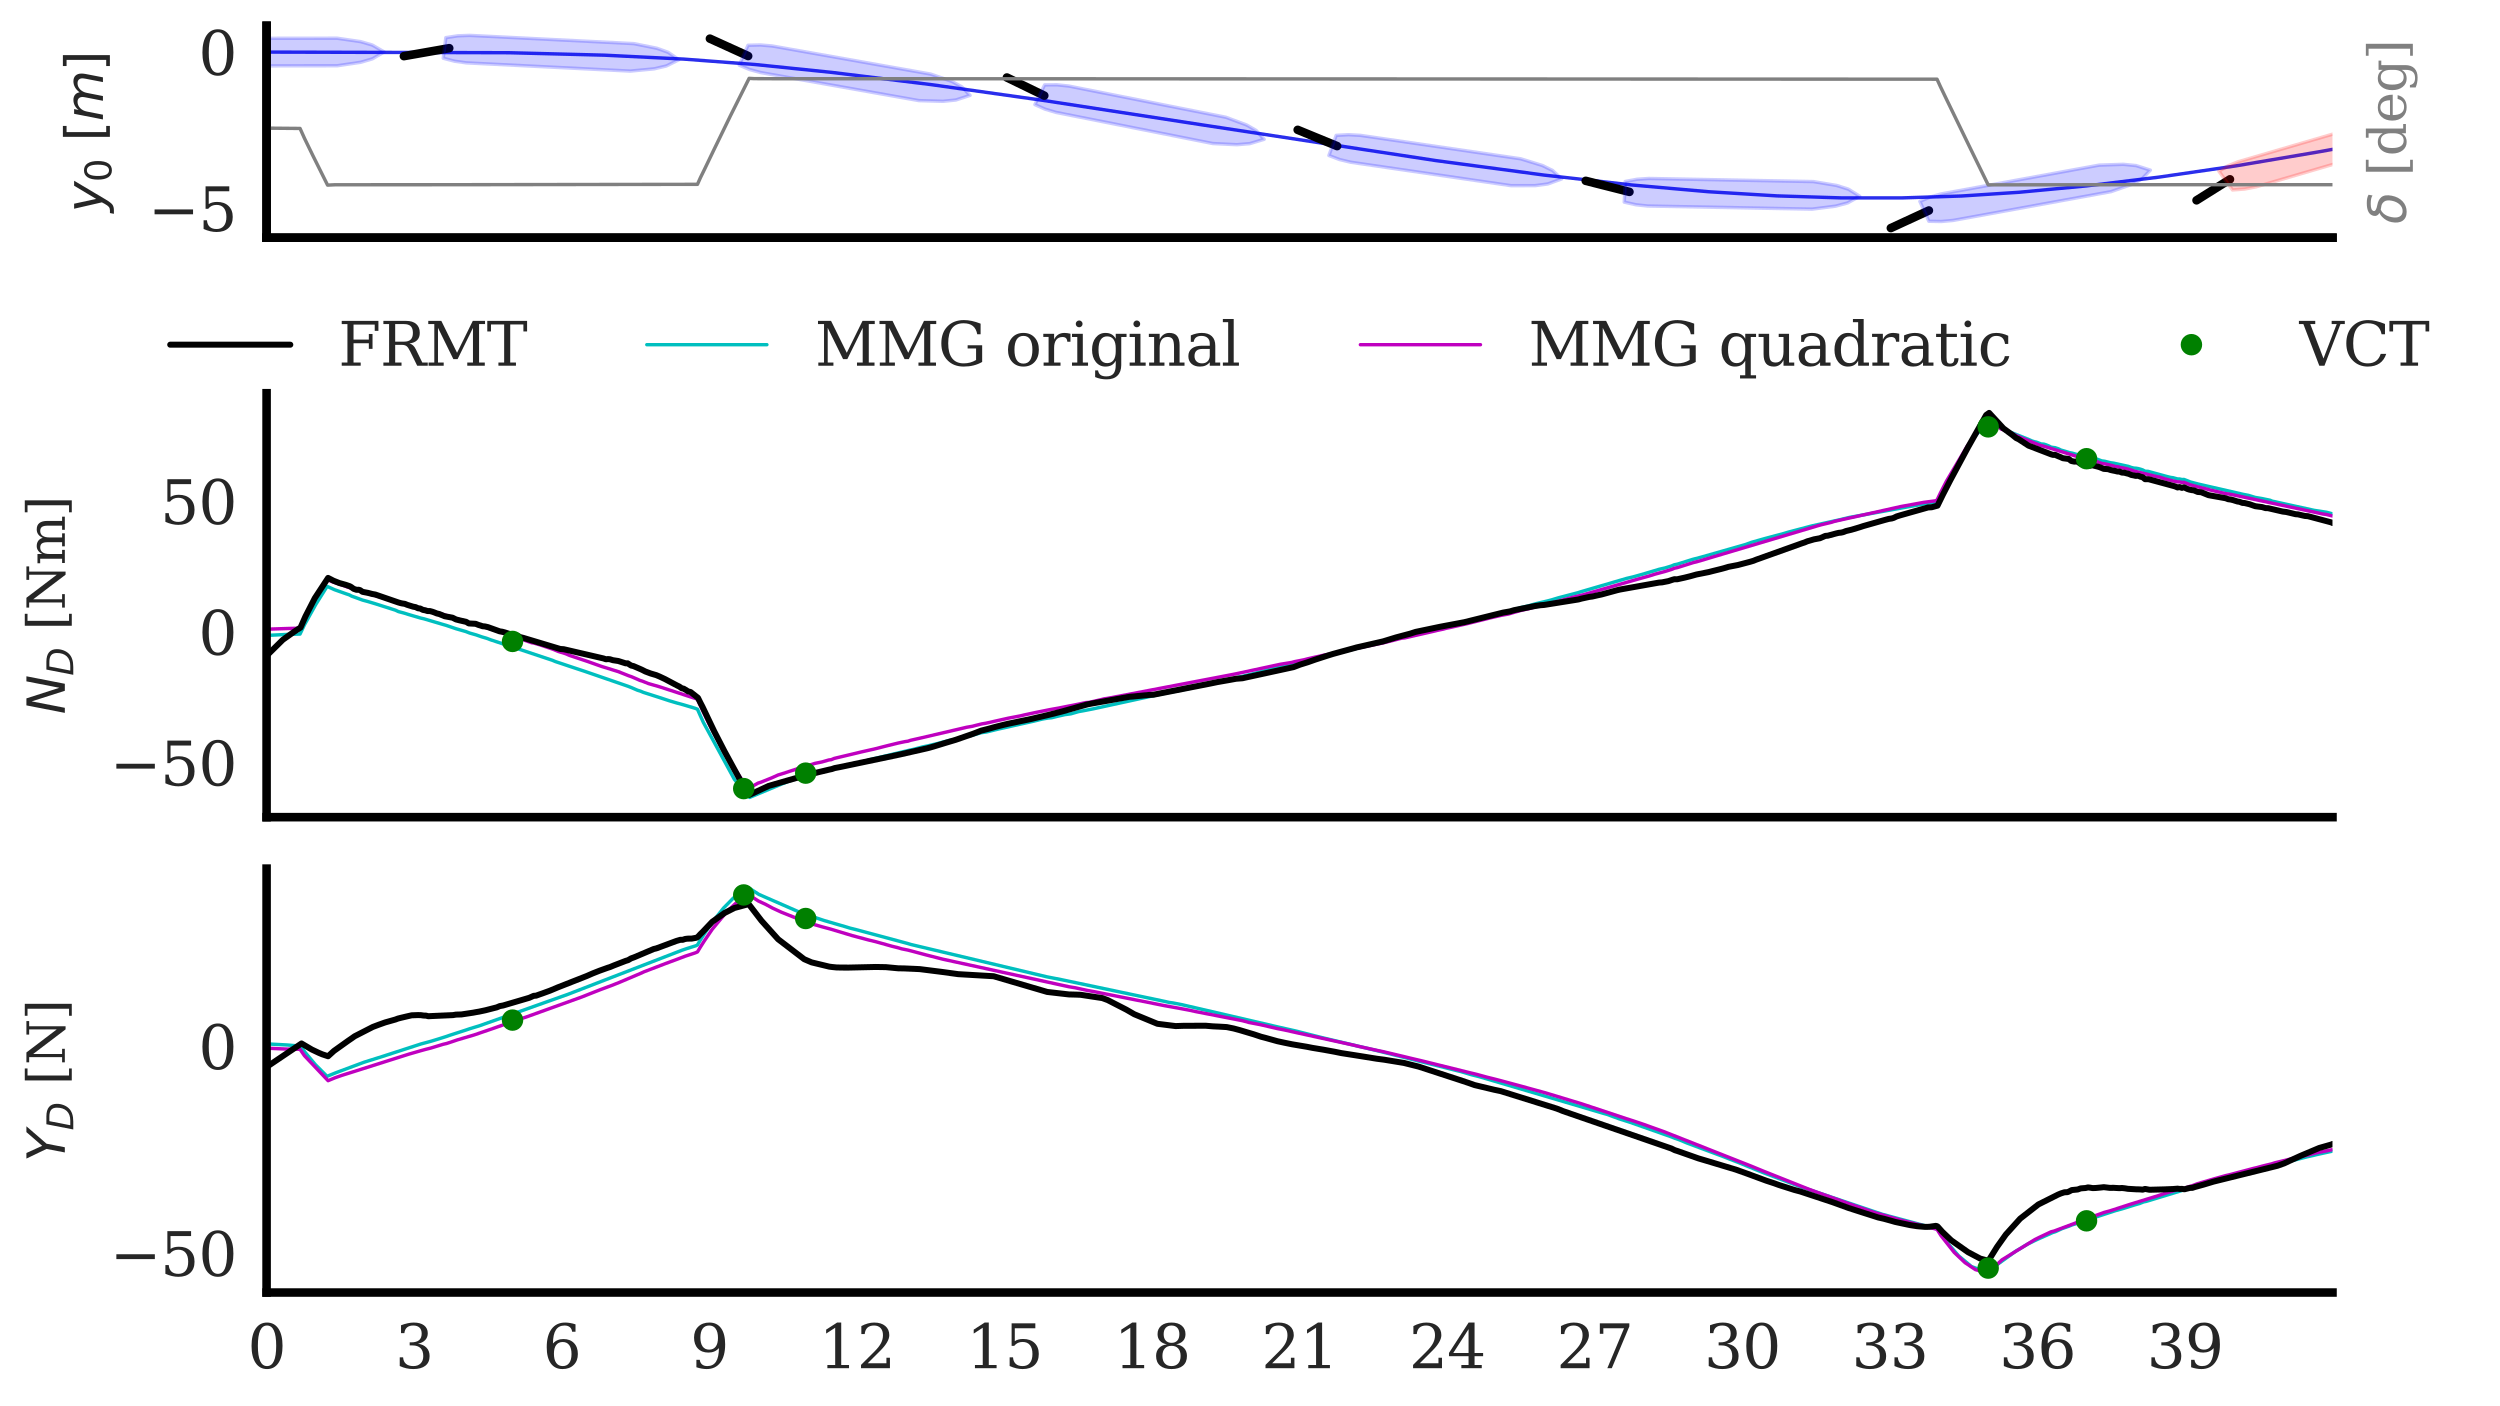 <?xml version="1.0" encoding="utf-8" standalone="no"?>
<!DOCTYPE svg PUBLIC "-//W3C//DTD SVG 1.1//EN"
  "http://www.w3.org/Graphics/SVG/1.1/DTD/svg11.dtd">
<svg xmlns:xlink="http://www.w3.org/1999/xlink" width="291.464pt" height="163.967pt" viewBox="0 0 291.464 163.967" xmlns="http://www.w3.org/2000/svg" version="1.1">
 <defs>
  <style type="text/css">*{stroke-linejoin: round; stroke-linecap: butt}</style>
 </defs>
 <g id="figure_1">
  <g id="patch_1">
   <path d="M 0 163.967 
L 291.464 163.967 
L 291.464 0 
L 0 0 
z
" style="fill: #ffffff"/>
  </g>
  <g id="axes_1">
   <g id="patch_2">
    <path d="M 31.08 27.712 
L 271.934 27.712 
L 271.934 3 
L 31.08 3 
z
" style="fill: #ffffff"/>
   </g>
   <g id="matplotlib.axis_1">
    <g id="xtick_1">
     <g id="line2d_1"/>
    </g>
    <g id="xtick_2">
     <g id="line2d_2"/>
    </g>
    <g id="xtick_3">
     <g id="line2d_3"/>
    </g>
    <g id="xtick_4">
     <g id="line2d_4"/>
    </g>
    <g id="xtick_5">
     <g id="line2d_5"/>
    </g>
    <g id="xtick_6">
     <g id="line2d_6"/>
    </g>
    <g id="xtick_7">
     <g id="line2d_7"/>
    </g>
    <g id="xtick_8">
     <g id="line2d_8"/>
    </g>
    <g id="xtick_9">
     <g id="line2d_9"/>
    </g>
    <g id="xtick_10">
     <g id="line2d_10"/>
    </g>
    <g id="xtick_11">
     <g id="line2d_11"/>
    </g>
    <g id="xtick_12">
     <g id="line2d_12"/>
    </g>
    <g id="xtick_13">
     <g id="line2d_13"/>
    </g>
    <g id="xtick_14">
     <g id="line2d_14"/>
    </g>
   </g>
   <g id="matplotlib.axis_2">
    <g id="ytick_1">
     <g id="line2d_15"/>
     <g id="text_1">
      <!-- −5 -->
      <g style="fill: #262626" transform="translate(17.261 26.947) scale(0.07 -0.07)">
       <defs>
        <path id="DejaVuSerif-2212" d="M 678 2259 
L 4684 2259 
L 4684 1753 
L 678 1753 
L 678 2259 
z
" transform="scale(0.016)"/>
        <path id="DejaVuSerif-35" d="M 3219 4666 
L 3219 4153 
L 1081 4153 
L 1081 2816 
Q 1244 2928 1461 2984 
Q 1678 3041 1947 3041 
Q 2703 3041 3140 2622 
Q 3578 2203 3578 1478 
Q 3578 738 3136 323 
Q 2694 -91 1894 -91 
Q 1572 -91 1234 -12 
Q 897 66 544 225 
L 544 1131 
L 897 1131 
Q 925 688 1179 453 
Q 1434 219 1894 219 
Q 2388 219 2653 544 
Q 2919 869 2919 1478 
Q 2919 2084 2655 2407 
Q 2391 2731 1894 2731 
Q 1613 2731 1398 2631 
Q 1184 2531 1019 2322 
L 750 2322 
L 750 4666 
L 3219 4666 
z
" transform="scale(0.016)"/>
       </defs>
       <use xlink:href="#DejaVuSerif-2212"/>
       <use xlink:href="#DejaVuSerif-35" x="83.789"/>
      </g>
     </g>
    </g>
    <g id="ytick_2">
     <g id="line2d_16"/>
     <g id="text_2">
      <!-- 0 -->
      <g style="fill: #262626" transform="translate(23.127 8.732) scale(0.07 -0.07)">
       <defs>
        <path id="DejaVuSerif-30" d="M 2034 219 
Q 2513 219 2750 744 
Q 2988 1269 2988 2328 
Q 2988 3391 2750 3916 
Q 2513 4441 2034 4441 
Q 1556 4441 1318 3916 
Q 1081 3391 1081 2328 
Q 1081 1269 1318 744 
Q 1556 219 2034 219 
z
M 2034 -91 
Q 1275 -91 848 546 
Q 422 1184 422 2328 
Q 422 3475 848 4112 
Q 1275 4750 2034 4750 
Q 2797 4750 3222 4112 
Q 3647 3475 3647 2328 
Q 3647 1184 3222 546 
Q 2797 -91 2034 -91 
z
" transform="scale(0.016)"/>
       </defs>
       <use xlink:href="#DejaVuSerif-30"/>
      </g>
     </g>
    </g>
    <g id="text_3">
     <!-- $y_0$ $[m]$ -->
     <g style="fill: #262626" transform="translate(12.001 24.776) rotate(-90) scale(0.06 -0.06)">
      <defs>
       <path id="DejaVuSans-Oblique-79" d="M 1588 -325 
Q 1188 -997 936 -1164 
Q 684 -1331 294 -1331 
L -159 -1331 
L -63 -850 
L 269 -850 
Q 509 -850 678 -719 
Q 847 -588 1056 -206 
L 1234 128 
L 459 3500 
L 1069 3500 
L 1650 819 
L 3256 3500 
L 3859 3500 
L 1588 -325 
z
" transform="scale(0.016)"/>
       <path id="DejaVuSans-30" d="M 2034 4250 
Q 1547 4250 1301 3770 
Q 1056 3291 1056 2328 
Q 1056 1369 1301 889 
Q 1547 409 2034 409 
Q 2525 409 2770 889 
Q 3016 1369 3016 2328 
Q 3016 3291 2770 3770 
Q 2525 4250 2034 4250 
z
M 2034 4750 
Q 2819 4750 3233 4129 
Q 3647 3509 3647 2328 
Q 3647 1150 3233 529 
Q 2819 -91 2034 -91 
Q 1250 -91 836 529 
Q 422 1150 422 2328 
Q 422 3509 836 4129 
Q 1250 4750 2034 4750 
z
" transform="scale(0.016)"/>
       <path id="DejaVuSerif-20" transform="scale(0.016)"/>
       <path id="DejaVuSans-5b" d="M 550 4863 
L 1875 4863 
L 1875 4416 
L 1125 4416 
L 1125 -397 
L 1875 -397 
L 1875 -844 
L 550 -844 
L 550 4863 
z
" transform="scale(0.016)"/>
       <path id="DejaVuSans-Oblique-6d" d="M 5747 2113 
L 5338 0 
L 4763 0 
L 5166 2094 
Q 5191 2228 5203 2325 
Q 5216 2422 5216 2491 
Q 5216 2772 5059 2928 
Q 4903 3084 4622 3084 
Q 4203 3084 3875 2770 
Q 3547 2456 3450 1953 
L 3066 0 
L 2491 0 
L 2900 2094 
Q 2925 2209 2937 2307 
Q 2950 2406 2950 2484 
Q 2950 2769 2794 2926 
Q 2638 3084 2363 3084 
Q 1938 3084 1609 2770 
Q 1281 2456 1184 1953 
L 800 0 
L 225 0 
L 909 3500 
L 1484 3500 
L 1375 2956 
Q 1609 3263 1923 3423 
Q 2238 3584 2597 3584 
Q 2978 3584 3223 3384 
Q 3469 3184 3519 2828 
Q 3781 3197 4126 3390 
Q 4472 3584 4856 3584 
Q 5306 3584 5551 3325 
Q 5797 3066 5797 2591 
Q 5797 2488 5784 2364 
Q 5772 2241 5747 2113 
z
" transform="scale(0.016)"/>
       <path id="DejaVuSans-5d" d="M 1947 4863 
L 1947 -844 
L 622 -844 
L 622 -397 
L 1369 -397 
L 1369 4416 
L 622 4416 
L 622 4863 
L 1947 4863 
z
" transform="scale(0.016)"/>
      </defs>
      <use xlink:href="#DejaVuSans-Oblique-79" transform="translate(0 0.016)"/>
      <use xlink:href="#DejaVuSans-30" transform="translate(59.18 -16.391) scale(0.7)"/>
      <use xlink:href="#DejaVuSerif-20" transform="translate(106.45 0.016)"/>
      <use xlink:href="#DejaVuSans-5b" transform="translate(138.237 0.016)"/>
      <use xlink:href="#DejaVuSans-Oblique-6d" transform="translate(177.251 0.016)"/>
      <use xlink:href="#DejaVuSans-5d" transform="translate(274.663 0.016)"/>
     </g>
    </g>
   </g>
   <g id="line2d_17">
    <path d="M 31.08 6.072 
L 59.352 6.147 
L 70.477 6.433 
L 79.71 6.889 
L 88.025 7.521 
L 97.028 8.447 
L 108.498 9.857 
L 121.515 11.69 
L 140.153 14.558 
L 167.392 18.72 
L 180.008 20.411 
L 190.273 21.568 
L 199.162 22.351 
L 207.19 22.838 
L 214.645 23.071 
L 221.756 23.072 
L 228.695 22.851 
L 235.404 22.416 
L 243.204 21.678 
L 251.691 20.652 
L 260.637 19.346 
L 270.5 17.673 
L 271.934 17.413 
L 271.934 17.413 
" clip-path="url(#p05b2a83879)" style="fill: none; stroke: #2a2eec; stroke-width: 0.4; stroke-linecap: round"/>
   </g>
   <g id="line2d_18">
    <path d="M 17.925 6.089 
L 12.444 6.015 
" clip-path="url(#p05b2a83879)" style="fill: none; stroke: #000000; stroke-linecap: round"/>
   </g>
   <g id="line2d_19">
    <path d="M 52.373 5.616 
L 47.09 6.545 
" clip-path="url(#p05b2a83879)" style="fill: none; stroke: #000000; stroke-linecap: round"/>
   </g>
   <g id="line2d_20">
    <path d="M 87.224 6.532 
L 82.766 4.506 
" clip-path="url(#p05b2a83879)" style="fill: none; stroke: #000000; stroke-linecap: round"/>
   </g>
   <g id="line2d_21">
    <path d="M 121.747 11.149 
L 117.389 9.036 
" clip-path="url(#p05b2a83879)" style="fill: none; stroke: #000000; stroke-linecap: round"/>
   </g>
   <g id="line2d_22">
    <path d="M 155.89 17.033 
L 151.291 15.139 
" clip-path="url(#p05b2a83879)" style="fill: none; stroke: #000000; stroke-linecap: round"/>
   </g>
   <g id="line2d_23">
    <path d="M 189.969 22.371 
L 184.876 21.083 
" clip-path="url(#p05b2a83879)" style="fill: none; stroke: #000000; stroke-linecap: round"/>
   </g>
   <g id="line2d_24">
    <path d="M 224.881 24.541 
L 220.446 26.589 
" clip-path="url(#p05b2a83879)" style="fill: none; stroke: #000000; stroke-linecap: round"/>
   </g>
   <g id="line2d_25">
    <path d="M 259.981 20.905 
L 256.085 23.354 
" clip-path="url(#p05b2a83879)" style="fill: none; stroke: #000000; stroke-linecap: round"/>
   </g>
   <g id="patch_3">
    <path d="M 31.08 27.712 
L 31.08 3 
" style="fill: none; stroke: #000000; stroke-linejoin: miter; stroke-linecap: square"/>
   </g>
   <g id="patch_4">
    <path d="M 31.08 27.712 
L 271.934 27.712 
" style="fill: none; stroke: #000000; stroke-linejoin: miter; stroke-linecap: square"/>
   </g>
   <g id="line2d_26">
    <path d="M 44.784 6.054 
L 43.411 5.252 
L 42.04 4.852 
L 39.297 4.454 
L 20.112 4.479 
L 18.742 4.602 
L 17.372 4.885 
L 17.38 7.296 
L 18.752 7.575 
L 20.123 7.694 
L 39.308 7.668 
L 42.048 7.263 
L 43.417 6.859 
L 44.784 6.054 
" clip-path="url(#p05b2a83879)" style="fill: none; stroke: #0000ff; stroke-opacity: 0.2; stroke-width: 0.4; stroke-linecap: round"/>
   </g>
   <g id="patch_5">
    <path d="M 44.784 6.054 
L 43.411 5.252 
L 42.04 4.852 
L 39.297 4.454 
L 20.112 4.479 
L 18.742 4.602 
L 17.372 4.885 
L 17.38 7.296 
L 18.752 7.575 
L 20.123 7.694 
L 39.308 7.668 
L 42.048 7.263 
L 43.417 6.859 
z
" clip-path="url(#p05b2a83879)" style="fill: #0000ff; opacity: 0.2"/>
   </g>
   <g id="line2d_27">
    <path d="M 79.149 6.961 
L 77.883 6.091 
L 76.567 5.622 
L 73.884 5.084 
L 54.758 4.124 
L 53.377 4.175 
L 51.976 4.387 
L 51.677 6.79 
L 53.008 7.139 
L 54.359 7.328 
L 73.485 8.289 
L 76.267 8.026 
L 77.683 7.694 
L 79.149 6.961 
" clip-path="url(#p05b2a83879)" style="fill: none; stroke: #0000ff; stroke-opacity: 0.2; stroke-width: 0.4; stroke-linecap: round"/>
   </g>
   <g id="patch_6">
    <path d="M 79.149 6.961 
L 77.883 6.091 
L 76.567 5.622 
L 73.884 5.084 
L 54.758 4.124 
L 53.377 4.175 
L 51.976 4.387 
L 51.677 6.79 
L 53.008 7.139 
L 54.359 7.328 
L 73.485 8.289 
L 76.267 8.026 
L 77.683 7.694 
z
" clip-path="url(#p05b2a83879)" style="fill: #0000ff; opacity: 0.2"/>
   </g>
   <g id="line2d_28">
    <path d="M 113.095 11.119 
L 112.115 10.111 
L 110.965 9.489 
L 108.495 8.634 
L 90.016 5.359 
L 88.645 5.241 
L 87.206 5.278 
L 86.186 7.6 
L 87.387 8.105 
L 88.656 8.455 
L 107.136 11.731 
L 109.945 11.812 
L 111.435 11.659 
L 113.095 11.119 
" clip-path="url(#p05b2a83879)" style="fill: none; stroke: #0000ff; stroke-opacity: 0.2; stroke-width: 0.4; stroke-linecap: round"/>
   </g>
   <g id="patch_7">
    <path d="M 113.095 11.119 
L 112.115 10.111 
L 110.965 9.489 
L 108.495 8.634 
L 90.016 5.359 
L 88.645 5.241 
L 87.206 5.278 
L 86.186 7.6 
L 87.387 8.105 
L 88.656 8.455 
L 107.136 11.731 
L 109.945 11.812 
L 111.435 11.659 
z
" clip-path="url(#p05b2a83879)" style="fill: #0000ff; opacity: 0.2"/>
   </g>
   <g id="line2d_29">
    <path d="M 147.383 16.24 
L 146.453 15.213 
L 145.333 14.57 
L 142.906 13.667 
L 124.594 10.031 
L 123.23 9.886 
L 121.789 9.895 
L 120.657 12.196 
L 121.833 12.724 
L 123.085 13.099 
L 141.396 16.735 
L 144.201 16.871 
L 145.698 16.747 
L 147.383 16.24 
" clip-path="url(#p05b2a83879)" style="fill: none; stroke: #0000ff; stroke-opacity: 0.2; stroke-width: 0.4; stroke-linecap: round"/>
   </g>
   <g id="patch_8">
    <path d="M 147.383 16.24 
L 146.453 15.213 
L 145.333 14.57 
L 142.906 13.667 
L 124.594 10.031 
L 123.23 9.886 
L 121.789 9.895 
L 120.657 12.196 
L 121.833 12.724 
L 123.085 13.099 
L 141.396 16.735 
L 144.201 16.871 
L 145.698 16.747 
z
" clip-path="url(#p05b2a83879)" style="fill: #0000ff; opacity: 0.2"/>
   </g>
   <g id="line2d_30">
    <path d="M 182.066 20.859 
L 181.014 19.881 
L 179.821 19.294 
L 177.291 18.512 
L 158.594 15.779 
L 157.216 15.702 
L 155.781 15.781 
L 154.931 18.13 
L 156.167 18.599 
L 157.46 18.912 
L 176.157 21.645 
L 178.97 21.644 
L 180.447 21.447 
L 182.066 20.859 
" clip-path="url(#p05b2a83879)" style="fill: none; stroke: #0000ff; stroke-opacity: 0.2; stroke-width: 0.4; stroke-linecap: round"/>
   </g>
   <g id="patch_9">
    <path d="M 182.066 20.859 
L 181.014 19.881 
L 179.821 19.294 
L 177.291 18.512 
L 158.594 15.779 
L 157.216 15.702 
L 155.781 15.781 
L 154.931 18.13 
L 156.167 18.599 
L 157.46 18.912 
L 176.157 21.645 
L 178.97 21.644 
L 180.447 21.447 
z
" clip-path="url(#p05b2a83879)" style="fill: #0000ff; opacity: 0.2"/>
   </g>
   <g id="line2d_31">
    <path d="M 216.817 22.879 
L 215.484 22.05 
L 214.133 21.623 
L 211.413 21.169 
L 192.236 20.806 
L 190.86 20.9 
L 189.477 21.155 
L 189.364 23.565 
L 190.721 23.872 
L 192.085 24.019 
L 211.262 24.382 
L 214.02 24.032 
L 215.409 23.657 
L 216.817 22.879 
" clip-path="url(#p05b2a83879)" style="fill: none; stroke: #0000ff; stroke-opacity: 0.2; stroke-width: 0.4; stroke-linecap: round"/>
   </g>
   <g id="patch_10">
    <path d="M 216.817 22.879 
L 215.484 22.05 
L 214.133 21.623 
L 211.413 21.169 
L 192.236 20.806 
L 190.86 20.9 
L 189.477 21.155 
L 189.364 23.565 
L 190.721 23.872 
L 192.085 24.019 
L 211.262 24.382 
L 214.02 24.032 
L 215.409 23.657 
z
" clip-path="url(#p05b2a83879)" style="fill: #0000ff; opacity: 0.2"/>
   </g>
   <g id="line2d_32">
    <path d="M 250.699 19.835 
L 249.033 19.303 
L 247.541 19.157 
L 244.732 19.251 
L 226.29 22.612 
L 225.026 22.968 
L 223.83 23.479 
L 224.877 25.796 
L 226.316 25.826 
L 227.686 25.702 
L 246.128 22.341 
L 248.588 21.474 
L 249.73 20.848 
L 250.699 19.835 
" clip-path="url(#p05b2a83879)" style="fill: none; stroke: #0000ff; stroke-opacity: 0.2; stroke-width: 0.4; stroke-linecap: round"/>
   </g>
   <g id="patch_11">
    <path d="M 250.699 19.835 
L 249.033 19.303 
L 247.541 19.157 
L 244.732 19.251 
L 226.29 22.612 
L 225.026 22.968 
L 223.83 23.479 
L 224.877 25.796 
L 226.316 25.826 
L 227.686 25.702 
L 246.128 22.341 
L 248.588 21.474 
L 249.73 20.848 
z
" clip-path="url(#p05b2a83879)" style="fill: #0000ff; opacity: 0.2"/>
   </g>
   <g id="line2d_33">
    <path d="M 284.385 13.776 
L 282.611 13.409 
L 281.102 13.408 
L 278.347 13.77 
L 260.916 18.863 
L 259.751 19.336 
L 258.69 19.955 
L 260.276 22.145 
L 261.706 22.037 
L 263.03 21.783 
L 280.461 16.691 
L 282.687 15.598 
L 283.668 14.87 
L 284.385 13.776 
" clip-path="url(#p05b2a83879)" style="fill: none; stroke: #ff0000; stroke-opacity: 0.2; stroke-width: 0.4; stroke-linecap: round"/>
   </g>
   <g id="patch_12">
    <path d="M 284.385 13.776 
L 282.611 13.409 
L 281.102 13.408 
L 278.347 13.77 
L 260.916 18.863 
L 259.751 19.336 
L 258.69 19.955 
L 260.276 22.145 
L 261.706 22.037 
L 263.03 21.783 
L 280.461 16.691 
L 282.687 15.598 
L 283.668 14.87 
z
" clip-path="url(#p05b2a83879)" style="fill: #ff0000; opacity: 0.2"/>
   </g>
  </g>
  <g id="axes_2">
   <g id="patch_13">
    <path d="M 31.08 95.268 
L 271.934 95.268 
L 271.934 45.845 
L 31.08 45.845 
z
" style="fill: #ffffff"/>
   </g>
   <g id="matplotlib.axis_3">
    <g id="xtick_15">
     <g id="line2d_34"/>
    </g>
    <g id="xtick_16">
     <g id="line2d_35"/>
    </g>
    <g id="xtick_17">
     <g id="line2d_36"/>
    </g>
    <g id="xtick_18">
     <g id="line2d_37"/>
    </g>
    <g id="xtick_19">
     <g id="line2d_38"/>
    </g>
    <g id="xtick_20">
     <g id="line2d_39"/>
    </g>
    <g id="xtick_21">
     <g id="line2d_40"/>
    </g>
    <g id="xtick_22">
     <g id="line2d_41"/>
    </g>
    <g id="xtick_23">
     <g id="line2d_42"/>
    </g>
    <g id="xtick_24">
     <g id="line2d_43"/>
    </g>
    <g id="xtick_25">
     <g id="line2d_44"/>
    </g>
    <g id="xtick_26">
     <g id="line2d_45"/>
    </g>
    <g id="xtick_27">
     <g id="line2d_46"/>
    </g>
    <g id="xtick_28">
     <g id="line2d_47"/>
    </g>
   </g>
   <g id="matplotlib.axis_4">
    <g id="ytick_3">
     <g id="line2d_48"/>
     <g id="text_4">
      <!-- −50 -->
      <g style="fill: #262626" transform="translate(12.807 91.573) scale(0.07 -0.07)">
       <use xlink:href="#DejaVuSerif-2212"/>
       <use xlink:href="#DejaVuSerif-35" x="83.789"/>
       <use xlink:href="#DejaVuSerif-30" x="147.412"/>
      </g>
     </g>
    </g>
    <g id="ytick_4">
     <g id="line2d_49"/>
     <g id="text_5">
      <!-- 0 -->
      <g style="fill: #262626" transform="translate(23.127 76.332) scale(0.07 -0.07)">
       <use xlink:href="#DejaVuSerif-30"/>
      </g>
     </g>
    </g>
    <g id="ytick_5">
     <g id="line2d_50"/>
     <g id="text_6">
      <!-- 50 -->
      <g style="fill: #262626" transform="translate(18.673 61.091) scale(0.07 -0.07)">
       <use xlink:href="#DejaVuSerif-35"/>
       <use xlink:href="#DejaVuSerif-30" x="63.623"/>
      </g>
     </g>
    </g>
    <g id="text_7">
     <!-- $N_D$ [Nm] -->
     <g style="fill: #262626" transform="translate(7.559 83.276) rotate(-90) scale(0.06 -0.06)">
      <defs>
       <path id="DejaVuSans-Oblique-4e" d="M 1081 4666 
L 1931 4666 
L 3219 666 
L 4000 4666 
L 4616 4666 
L 3706 0 
L 2853 0 
L 1569 4025 
L 788 0 
L 172 0 
L 1081 4666 
z
" transform="scale(0.016)"/>
       <path id="DejaVuSans-Oblique-44" d="M 1081 4666 
L 2438 4666 
Q 3519 4666 4070 4208 
Q 4622 3750 4622 2847 
Q 4622 2250 4412 1698 
Q 4203 1147 3834 769 
Q 3463 381 2891 190 
Q 2319 0 1538 0 
L 172 0 
L 1081 4666 
z
M 1613 4147 
L 909 519 
L 1734 519 
Q 2794 519 3375 1128 
Q 3956 1738 3956 2847 
Q 3956 3519 3581 3833 
Q 3206 4147 2406 4147 
L 1613 4147 
z
" transform="scale(0.016)"/>
       <path id="DejaVuSerif-5b" d="M 550 4863 
L 2003 4863 
L 2003 4531 
L 1147 4531 
L 1147 -513 
L 2003 -513 
L 2003 -844 
L 550 -844 
L 550 4863 
z
" transform="scale(0.016)"/>
       <path id="DejaVuSerif-4e" d="M 313 0 
L 313 331 
L 941 331 
L 941 4331 
L 313 4331 
L 313 4666 
L 1509 4666 
L 4306 984 
L 4306 4331 
L 3681 4331 
L 3681 4666 
L 5319 4666 
L 5319 4331 
L 4691 4331 
L 4691 -91 
L 4313 -91 
L 1325 3841 
L 1325 331 
L 1953 331 
L 1953 0 
L 313 0 
z
" transform="scale(0.016)"/>
       <path id="DejaVuSerif-6d" d="M 3316 2675 
Q 3481 3041 3739 3227 
Q 3997 3413 4341 3413 
Q 4863 3413 5119 3089 
Q 5375 2766 5375 2113 
L 5375 331 
L 5894 331 
L 5894 0 
L 4300 0 
L 4300 331 
L 4800 331 
L 4800 2047 
Q 4800 2556 4650 2772 
Q 4500 2988 4153 2988 
Q 3769 2988 3567 2697 
Q 3366 2406 3366 1850 
L 3366 331 
L 3866 331 
L 3866 0 
L 2291 0 
L 2291 331 
L 2791 331 
L 2791 2069 
Q 2791 2566 2641 2777 
Q 2491 2988 2144 2988 
Q 1759 2988 1557 2697 
Q 1356 2406 1356 1850 
L 1356 331 
L 1856 331 
L 1856 0 
L 263 0 
L 263 331 
L 781 331 
L 781 2994 
L 231 2994 
L 231 3322 
L 1356 3322 
L 1356 2731 
Q 1516 3063 1762 3238 
Q 2009 3413 2322 3413 
Q 2709 3413 2968 3220 
Q 3228 3028 3316 2675 
z
" transform="scale(0.016)"/>
       <path id="DejaVuSerif-5d" d="M 1947 4863 
L 1947 -844 
L 494 -844 
L 494 -513 
L 1350 -513 
L 1350 4531 
L 494 4531 
L 494 4863 
L 1947 4863 
z
" transform="scale(0.016)"/>
      </defs>
      <use xlink:href="#DejaVuSans-Oblique-4e" transform="translate(0 0.016)"/>
      <use xlink:href="#DejaVuSans-Oblique-44" transform="translate(74.805 -16.391) scale(0.7)"/>
      <use xlink:href="#DejaVuSerif-20" transform="translate(131.44 0.016)"/>
      <use xlink:href="#DejaVuSerif-5b" transform="translate(163.228 0.016)"/>
      <use xlink:href="#DejaVuSerif-4e" transform="translate(202.241 0.016)"/>
      <use xlink:href="#DejaVuSerif-6d" transform="translate(289.741 0.016)"/>
      <use xlink:href="#DejaVuSerif-5d" transform="translate(384.565 0.016)"/>
     </g>
    </g>
   </g>
   <g id="line2d_51">
    <path d="M 31.08 74.079 
L 33.604 73.959 
L 34.98 73.924 
L 35.496 72.84 
L 36.815 70.468 
L 38.134 68.368 
L 38.306 68.434 
L 38.994 68.748 
L 40.371 69.237 
L 40.714 69.35 
L 41.001 69.502 
L 41.403 69.644 
L 42.263 69.961 
L 42.894 70.131 
L 43.696 70.371 
L 46.105 71.139 
L 46.449 71.302 
L 47.08 71.469 
L 47.596 71.631 
L 49.03 72.054 
L 49.431 72.146 
L 51.61 72.792 
L 52.012 72.908 
L 52.356 73.024 
L 53.159 73.299 
L 54.305 73.629 
L 54.764 73.807 
L 55.51 74.019 
L 56.198 74.258 
L 56.714 74.408 
L 57.23 74.602 
L 59.123 75.225 
L 64.398 76.979 
L 64.743 77.127 
L 65.545 77.393 
L 66.291 77.644 
L 66.807 77.816 
L 68.183 78.272 
L 73.23 80.013 
L 73.631 80.171 
L 74.319 80.47 
L 74.664 80.576 
L 75.007 80.721 
L 76.728 81.271 
L 78.047 81.704 
L 78.907 81.959 
L 79.652 82.162 
L 81.029 82.572 
L 81.315 82.685 
L 81.66 83.465 
L 82.004 84.226 
L 85.617 90.86 
L 87.394 92.967 
L 91.179 91.385 
L 92.269 90.96 
L 92.842 90.78 
L 94.849 90.225 
L 95.48 90.036 
L 97.086 89.61 
L 97.717 89.466 
L 98.462 89.351 
L 99.208 89.099 
L 100.928 88.723 
L 101.329 88.586 
L 105.802 87.519 
L 106.089 87.448 
L 106.433 87.379 
L 107.58 87.077 
L 108.039 86.985 
L 108.268 86.935 
L 108.612 86.847 
L 109.186 86.714 
L 110.677 86.315 
L 111.422 86.187 
L 112.34 85.988 
L 112.626 85.864 
L 112.971 85.814 
L 113.716 85.62 
L 114.404 85.423 
L 115.035 85.33 
L 116.354 85.007 
L 117.214 84.817 
L 119.049 84.401 
L 119.393 84.329 
L 120.598 84.06 
L 121.515 83.832 
L 122.203 83.711 
L 122.605 83.677 
L 123.35 83.496 
L 124.153 83.314 
L 124.841 83.223 
L 125.759 82.96 
L 126.275 82.869 
L 127.479 82.635 
L 135.852 80.812 
L 136.253 80.734 
L 136.54 80.651 
L 136.827 80.628 
L 137.629 80.46 
L 138.375 80.33 
L 138.719 80.255 
L 139.063 80.14 
L 139.579 80.042 
L 141.013 79.727 
L 142.332 79.39 
L 143.765 79.113 
L 144.167 79.011 
L 145.314 78.741 
L 145.83 78.615 
L 147.034 78.304 
L 147.378 78.225 
L 147.722 78.114 
L 149.156 77.778 
L 149.615 77.695 
L 173.356 71.846 
L 173.987 71.685 
L 175.879 71.273 
L 176.567 71.066 
L 177.37 70.822 
L 178.173 70.639 
L 179.033 70.389 
L 180.41 70.062 
L 180.926 69.927 
L 181.671 69.7 
L 182.359 69.52 
L 183.965 69.101 
L 184.309 68.989 
L 189.642 67.433 
L 190.388 67.259 
L 191.133 67.051 
L 191.936 66.819 
L 192.452 66.665 
L 193.427 66.372 
L 194.115 66.216 
L 194.861 65.988 
L 195.205 65.843 
L 195.549 65.776 
L 197.327 65.219 
L 198.302 64.965 
L 202.316 63.822 
L 203.52 63.478 
L 204.208 63.225 
L 205.757 62.788 
L 207.075 62.435 
L 207.764 62.257 
L 208.566 62.019 
L 211.262 61.308 
L 214.588 60.573 
L 214.932 60.483 
L 215.62 60.323 
L 224.795 58.665 
L 225.484 58.619 
L 225.828 58.521 
L 226.229 57.69 
L 226.917 56.345 
L 229.899 51.317 
L 231.734 49.098 
L 231.906 49.095 
L 232.48 49.349 
L 232.709 49.522 
L 233.34 49.969 
L 236.666 51.302 
L 236.895 51.408 
L 237.182 51.499 
L 237.412 51.545 
L 237.985 51.765 
L 238.272 51.778 
L 238.501 51.846 
L 238.845 51.984 
L 239.132 52.13 
L 239.361 52.166 
L 239.591 52.193 
L 239.992 52.33 
L 240.279 52.473 
L 240.738 52.603 
L 241.311 52.778 
L 241.598 52.832 
L 242.286 53.032 
L 242.515 53.129 
L 242.802 53.168 
L 243.089 53.25 
L 243.376 53.35 
L 243.605 53.392 
L 243.892 53.367 
L 244.293 53.46 
L 245.039 53.733 
L 245.383 53.778 
L 246.071 53.951 
L 246.415 53.996 
L 248.135 54.372 
L 248.479 54.498 
L 248.766 54.57 
L 249.053 54.588 
L 249.282 54.63 
L 249.569 54.707 
L 249.798 54.782 
L 250.085 54.94 
L 250.429 54.952 
L 252.666 55.563 
L 253.067 55.659 
L 253.354 55.698 
L 253.583 55.761 
L 253.87 55.838 
L 254.099 55.841 
L 254.386 55.906 
L 254.615 55.894 
L 255.017 56.048 
L 255.361 56.188 
L 256.278 56.431 
L 261.497 57.629 
L 262.128 57.75 
L 262.931 57.994 
L 263.676 58.118 
L 264.651 58.319 
L 264.938 58.438 
L 265.224 58.491 
L 265.568 58.572 
L 269.812 59.502 
L 270.386 59.588 
L 271.246 59.723 
L 271.934 59.905 
L 271.934 59.905 
" clip-path="url(#p95eaee7707)" style="fill: none; stroke: #00bfbf; stroke-width: 0.4; stroke-linecap: round"/>
   </g>
   <g id="line2d_52">
    <path d="M 31.08 73.355 
L 33.718 73.268 
L 34.98 73.237 
L 35.496 72.149 
L 36.299 70.637 
L 37.102 69.239 
L 37.962 67.878 
L 38.191 67.587 
L 38.65 67.785 
L 40.141 68.297 
L 40.485 68.433 
L 41.804 68.827 
L 42.033 68.942 
L 42.32 69.035 
L 42.664 69.147 
L 49.89 71.139 
L 50.177 71.219 
L 52.012 71.741 
L 52.298 71.822 
L 53.101 72.114 
L 53.789 72.276 
L 54.707 72.599 
L 55.395 72.728 
L 55.911 72.905 
L 56.657 73.158 
L 58.09 73.619 
L 58.549 73.784 
L 59.237 74.016 
L 59.811 74.216 
L 61.13 74.635 
L 61.99 74.939 
L 62.277 74.982 
L 62.506 75.051 
L 62.965 75.184 
L 64.456 75.687 
L 65.087 75.95 
L 65.947 76.214 
L 66.406 76.413 
L 68.527 77.125 
L 70.133 77.695 
L 72.083 78.302 
L 72.886 78.619 
L 73.287 78.78 
L 73.631 78.898 
L 74.262 79.17 
L 74.606 79.324 
L 74.893 79.413 
L 75.581 79.69 
L 76.9 80.071 
L 81.315 81.512 
L 81.66 82.28 
L 81.946 82.896 
L 82.634 84.345 
L 84.527 87.925 
L 86.706 91.232 
L 87.337 91.853 
L 88.082 91.468 
L 88.369 91.304 
L 88.713 91.193 
L 89.975 90.686 
L 90.72 90.35 
L 91.122 90.229 
L 93.358 89.498 
L 94.161 89.264 
L 95.021 88.996 
L 95.824 88.833 
L 96.627 88.602 
L 96.914 88.566 
L 97.258 88.421 
L 97.602 88.337 
L 99.838 87.806 
L 100.354 87.679 
L 101.272 87.472 
L 101.903 87.332 
L 103.508 86.923 
L 104.713 86.629 
L 105.057 86.556 
L 105.516 86.461 
L 105.86 86.411 
L 106.146 86.311 
L 107.408 86.025 
L 112.684 84.791 
L 113.372 84.672 
L 113.716 84.581 
L 114.462 84.396 
L 114.978 84.309 
L 115.895 84.102 
L 117.558 83.728 
L 118.992 83.454 
L 119.393 83.355 
L 120.655 83.084 
L 122.375 82.736 
L 122.891 82.644 
L 123.407 82.554 
L 124.612 82.313 
L 125.013 82.238 
L 125.816 82.076 
L 126.562 81.915 
L 127.02 81.879 
L 128.397 81.56 
L 128.741 81.472 
L 129.085 81.424 
L 142.905 78.788 
L 143.765 78.623 
L 144.224 78.529 
L 149.271 77.444 
L 150.59 77.232 
L 150.934 77.136 
L 152.023 76.921 
L 152.482 76.802 
L 154.317 76.385 
L 155.349 76.2 
L 157.815 75.647 
L 158.217 75.575 
L 160.797 75.044 
L 161.141 74.982 
L 162.46 74.652 
L 163.148 74.47 
L 163.435 74.403 
L 163.779 74.368 
L 167.277 73.567 
L 167.564 73.494 
L 168.309 73.336 
L 168.596 73.251 
L 168.998 73.17 
L 171.119 72.694 
L 173.815 72.02 
L 175.019 71.742 
L 175.879 71.584 
L 176.625 71.363 
L 177.37 71.155 
L 178.173 70.981 
L 179.033 70.741 
L 180.41 70.428 
L 180.983 70.273 
L 183.449 69.615 
L 184.596 69.338 
L 191.019 67.499 
L 192.28 67.149 
L 192.968 66.931 
L 194.115 66.625 
L 194.861 66.393 
L 195.205 66.248 
L 195.549 66.178 
L 197.384 65.599 
L 198.187 65.389 
L 199.62 64.957 
L 211.893 61.304 
L 212.351 61.175 
L 213.498 60.901 
L 213.9 60.774 
L 221.641 59.049 
L 222.96 58.811 
L 224.279 58.568 
L 225.598 58.395 
L 225.828 58.303 
L 226.229 57.465 
L 226.917 56.118 
L 229.383 51.954 
L 231.448 49.224 
L 231.964 49.132 
L 232.365 49.389 
L 232.594 49.442 
L 233.283 50.008 
L 233.741 50.181 
L 234.43 50.48 
L 235.634 51.029 
L 237.698 51.866 
L 238.558 52.108 
L 238.903 52.216 
L 243.605 53.677 
L 243.892 53.652 
L 244.293 53.748 
L 245.039 54.03 
L 245.383 54.077 
L 246.014 54.221 
L 246.358 54.303 
L 246.644 54.403 
L 246.931 54.409 
L 247.16 54.503 
L 247.447 54.536 
L 247.676 54.595 
L 247.963 54.65 
L 248.193 54.728 
L 248.537 54.815 
L 248.823 54.92 
L 251.404 55.555 
L 251.748 55.617 
L 252.379 55.825 
L 253.239 56.044 
L 253.64 56.138 
L 253.87 56.177 
L 254.099 56.18 
L 254.386 56.246 
L 254.615 56.231 
L 255.017 56.388 
L 255.304 56.508 
L 256.336 56.786 
L 257.253 57.011 
L 257.655 57.124 
L 258.056 57.213 
L 259.547 57.562 
L 259.834 57.592 
L 260.407 57.703 
L 270.5 59.856 
L 270.844 59.931 
L 271.188 59.974 
L 271.934 60.157 
L 271.934 60.157 
" clip-path="url(#p95eaee7707)" style="fill: none; stroke: #bf00bf; stroke-width: 0.4; stroke-linecap: round"/>
   </g>
   <g id="patch_14">
    <path d="M 31.08 95.268 
L 31.08 45.845 
" style="fill: none; stroke: #000000; stroke-linejoin: miter; stroke-linecap: square"/>
   </g>
   <g id="patch_15">
    <path d="M 31.08 95.268 
L 271.934 95.268 
" style="fill: none; stroke: #000000; stroke-linejoin: miter; stroke-linecap: square"/>
   </g>
   <g id="legend_1">
    <g id="line2d_53">
     <path d="M 19.845 40.186 
L 26.845 40.186 
L 33.845 40.186 
" style="fill: none; stroke: #000000; stroke-width: 0.7; stroke-linecap: round"/>
    </g>
    <g id="text_8">
     <!-- FRMT -->
     <g style="fill: #262626" transform="translate(39.445 42.636) scale(0.07 -0.07)">
      <defs>
       <path id="DejaVuSerif-46" d="M 353 0 
L 353 331 
L 947 331 
L 947 4331 
L 353 4331 
L 353 4666 
L 4172 4666 
L 4172 3628 
L 3788 3628 
L 3788 4281 
L 1581 4281 
L 1581 2719 
L 3175 2719 
L 3175 3303 
L 3559 3303 
L 3559 1753 
L 3175 1753 
L 3175 2338 
L 1581 2338 
L 1581 331 
L 2328 331 
L 2328 0 
L 353 0 
z
" transform="scale(0.016)"/>
       <path id="DejaVuSerif-52" d="M 3066 2316 
Q 3284 2256 3442 2114 
Q 3600 1972 3725 1716 
L 4403 331 
L 4972 331 
L 4972 0 
L 3872 0 
L 3144 1484 
Q 2934 1916 2759 2042 
Q 2584 2169 2278 2169 
L 1581 2169 
L 1581 331 
L 2241 331 
L 2241 0 
L 353 0 
L 353 331 
L 947 331 
L 947 4331 
L 353 4331 
L 353 4666 
L 2719 4666 
Q 3400 4666 3770 4341 
Q 4141 4016 4141 3419 
Q 4141 2938 3870 2661 
Q 3600 2384 3066 2316 
z
M 1581 2503 
L 2503 2503 
Q 2975 2503 3200 2726 
Q 3425 2950 3425 3419 
Q 3425 3888 3200 4109 
Q 2975 4331 2503 4331 
L 1581 4331 
L 1581 2503 
z
" transform="scale(0.016)"/>
       <path id="DejaVuSerif-4d" d="M 353 0 
L 353 331 
L 947 331 
L 947 4331 
L 319 4331 
L 319 4666 
L 1678 4666 
L 3316 1344 
L 4953 4666 
L 6228 4666 
L 6228 4331 
L 5606 4331 
L 5606 331 
L 6203 331 
L 6203 0 
L 4378 0 
L 4378 331 
L 4972 331 
L 4972 3938 
L 3372 684 
L 2931 684 
L 1331 3938 
L 1331 331 
L 1925 331 
L 1925 0 
L 353 0 
z
" transform="scale(0.016)"/>
       <path id="DejaVuSerif-54" d="M 1222 0 
L 1222 331 
L 1819 331 
L 1819 4294 
L 447 4294 
L 447 3566 
L 63 3566 
L 63 4666 
L 4206 4666 
L 4206 3566 
L 3822 3566 
L 3822 4294 
L 2450 4294 
L 2450 331 
L 3047 331 
L 3047 0 
L 1222 0 
z
" transform="scale(0.016)"/>
      </defs>
      <use xlink:href="#DejaVuSerif-46"/>
      <use xlink:href="#DejaVuSerif-52" x="69.385"/>
      <use xlink:href="#DejaVuSerif-4d" x="144.678"/>
      <use xlink:href="#DejaVuSerif-54" x="247.07"/>
     </g>
    </g>
    <g id="line2d_54">
     <path d="M 75.409 40.186 
L 82.409 40.186 
L 89.409 40.186 
" style="fill: none; stroke: #00bfbf; stroke-width: 0.4; stroke-linecap: round"/>
    </g>
    <g id="text_9">
     <!-- MMG original -->
     <g style="fill: #262626" transform="translate(95.009 42.636) scale(0.07 -0.07)">
      <defs>
       <path id="DejaVuSerif-47" d="M 4097 3272 
Q 3988 3856 3641 4136 
Q 3294 4416 2675 4416 
Q 1869 4416 1472 3897 
Q 1075 3378 1075 2328 
Q 1075 1300 1484 772 
Q 1894 244 2688 244 
Q 3041 244 3362 331 
Q 3684 419 3975 594 
L 3975 1797 
L 3097 1797 
L 3097 2131 
L 4609 2131 
L 4609 391 
Q 4194 150 3714 29 
Q 3234 -91 2688 -91 
Q 1631 -91 995 570 
Q 359 1231 359 2328 
Q 359 3434 996 4092 
Q 1634 4750 2713 4750 
Q 3113 4750 3539 4658 
Q 3966 4566 4447 4378 
L 4447 3272 
L 4097 3272 
z
" transform="scale(0.016)"/>
       <path id="DejaVuSerif-6f" d="M 1925 219 
Q 2388 219 2623 584 
Q 2859 950 2859 1663 
Q 2859 2375 2623 2739 
Q 2388 3103 1925 3103 
Q 1463 3103 1227 2739 
Q 991 2375 991 1663 
Q 991 950 1228 584 
Q 1466 219 1925 219 
z
M 1925 -91 
Q 1200 -91 759 389 
Q 319 869 319 1663 
Q 319 2456 758 2934 
Q 1197 3413 1925 3413 
Q 2653 3413 3092 2934 
Q 3531 2456 3531 1663 
Q 3531 869 3092 389 
Q 2653 -91 1925 -91 
z
" transform="scale(0.016)"/>
       <path id="DejaVuSerif-72" d="M 3059 3328 
L 3059 2497 
L 2728 2497 
Q 2713 2744 2591 2866 
Q 2469 2988 2234 2988 
Q 1809 2988 1582 2694 
Q 1356 2400 1356 1850 
L 1356 331 
L 2022 331 
L 2022 0 
L 263 0 
L 263 331 
L 781 331 
L 781 2994 
L 231 2994 
L 231 3322 
L 1356 3322 
L 1356 2731 
Q 1525 3078 1790 3245 
Q 2056 3413 2438 3413 
Q 2578 3413 2733 3391 
Q 2888 3369 3059 3328 
z
" transform="scale(0.016)"/>
       <path id="DejaVuSerif-69" d="M 622 4353 
Q 622 4497 726 4603 
Q 831 4709 978 4709 
Q 1122 4709 1226 4603 
Q 1331 4497 1331 4353 
Q 1331 4206 1228 4103 
Q 1125 4000 978 4000 
Q 831 4000 726 4103 
Q 622 4206 622 4353 
z
M 1356 331 
L 1900 331 
L 1900 0 
L 231 0 
L 231 331 
L 781 331 
L 781 2988 
L 231 2988 
L 231 3322 
L 1356 3322 
L 1356 331 
z
" transform="scale(0.016)"/>
       <path id="DejaVuSerif-67" d="M 3359 2988 
L 3359 72 
Q 3359 -644 2965 -1033 
Q 2572 -1422 1844 -1422 
Q 1516 -1422 1216 -1362 
Q 916 -1303 641 -1184 
L 641 -488 
L 941 -488 
Q 997 -813 1206 -963 
Q 1416 -1113 1806 -1113 
Q 2313 -1113 2548 -827 
Q 2784 -541 2784 72 
L 2784 519 
Q 2616 206 2355 57 
Q 2094 -91 1709 -91 
Q 1097 -91 708 395 
Q 319 881 319 1663 
Q 319 2444 706 2928 
Q 1094 3413 1709 3413 
Q 2094 3413 2355 3264 
Q 2616 3116 2784 2803 
L 2784 3322 
L 3909 3322 
L 3909 2988 
L 3359 2988 
z
M 2784 1825 
Q 2784 2422 2554 2737 
Q 2325 3053 1888 3053 
Q 1444 3053 1217 2703 
Q 991 2353 991 1663 
Q 991 975 1217 622 
Q 1444 269 1888 269 
Q 2325 269 2554 583 
Q 2784 897 2784 1497 
L 2784 1825 
z
" transform="scale(0.016)"/>
       <path id="DejaVuSerif-6e" d="M 263 0 
L 263 331 
L 781 331 
L 781 2988 
L 231 2988 
L 231 3322 
L 1356 3322 
L 1356 2731 
Q 1516 3069 1770 3241 
Q 2025 3413 2363 3413 
Q 2913 3413 3172 3097 
Q 3431 2781 3431 2113 
L 3431 331 
L 3944 331 
L 3944 0 
L 2356 0 
L 2356 331 
L 2853 331 
L 2853 1931 
Q 2853 2541 2703 2767 
Q 2553 2994 2175 2994 
Q 1775 2994 1565 2701 
Q 1356 2409 1356 1850 
L 1356 331 
L 1856 331 
L 1856 0 
L 263 0 
z
" transform="scale(0.016)"/>
       <path id="DejaVuSerif-61" d="M 2547 1044 
L 2547 1747 
L 1806 1747 
Q 1378 1747 1168 1562 
Q 959 1378 959 997 
Q 959 650 1171 447 
Q 1384 244 1747 244 
Q 2106 244 2326 466 
Q 2547 688 2547 1044 
z
M 3122 2075 
L 3122 331 
L 3634 331 
L 3634 0 
L 2547 0 
L 2547 359 
Q 2356 128 2106 18 
Q 1856 -91 1522 -91 
Q 969 -91 644 203 
Q 319 497 319 997 
Q 319 1513 691 1797 
Q 1063 2081 1741 2081 
L 2547 2081 
L 2547 2309 
Q 2547 2688 2317 2895 
Q 2088 3103 1672 3103 
Q 1328 3103 1125 2947 
Q 922 2791 872 2484 
L 575 2484 
L 575 3156 
Q 875 3284 1158 3348 
Q 1441 3413 1709 3413 
Q 2400 3413 2761 3070 
Q 3122 2728 3122 2075 
z
" transform="scale(0.016)"/>
       <path id="DejaVuSerif-6c" d="M 1313 331 
L 1856 331 
L 1856 0 
L 184 0 
L 184 331 
L 738 331 
L 738 4531 
L 184 4531 
L 184 4863 
L 1313 4863 
L 1313 331 
z
" transform="scale(0.016)"/>
      </defs>
      <use xlink:href="#DejaVuSerif-4d"/>
      <use xlink:href="#DejaVuSerif-4d" x="102.393"/>
      <use xlink:href="#DejaVuSerif-47" x="204.785"/>
      <use xlink:href="#DejaVuSerif-20" x="284.668"/>
      <use xlink:href="#DejaVuSerif-6f" x="316.455"/>
      <use xlink:href="#DejaVuSerif-72" x="376.66"/>
      <use xlink:href="#DejaVuSerif-69" x="424.463"/>
      <use xlink:href="#DejaVuSerif-67" x="456.445"/>
      <use xlink:href="#DejaVuSerif-69" x="520.459"/>
      <use xlink:href="#DejaVuSerif-6e" x="552.441"/>
      <use xlink:href="#DejaVuSerif-61" x="616.846"/>
      <use xlink:href="#DejaVuSerif-6c" x="676.465"/>
     </g>
    </g>
    <g id="line2d_55">
     <path d="M 158.601 40.186 
L 165.601 40.186 
L 172.601 40.186 
" style="fill: none; stroke: #bf00bf; stroke-width: 0.4; stroke-linecap: round"/>
    </g>
    <g id="text_10">
     <!-- MMG quadratic -->
     <g style="fill: #262626" transform="translate(178.201 42.636) scale(0.07 -0.07)">
      <defs>
       <path id="DejaVuSerif-71" d="M 3359 2988 
L 3359 -997 
L 3909 -997 
L 3909 -1331 
L 2241 -1331 
L 2241 -997 
L 2784 -997 
L 2784 519 
Q 2616 206 2355 57 
Q 2094 -91 1709 -91 
Q 1097 -91 708 395 
Q 319 881 319 1663 
Q 319 2444 706 2928 
Q 1094 3413 1709 3413 
Q 2094 3413 2355 3264 
Q 2616 3116 2784 2803 
L 2784 3322 
L 3909 3322 
L 3909 2988 
L 3359 2988 
z
M 2784 1825 
Q 2784 2422 2554 2737 
Q 2325 3053 1888 3053 
Q 1444 3053 1217 2703 
Q 991 2353 991 1663 
Q 991 975 1217 622 
Q 1444 269 1888 269 
Q 2325 269 2554 583 
Q 2784 897 2784 1497 
L 2784 1825 
z
" transform="scale(0.016)"/>
       <path id="DejaVuSerif-75" d="M 2266 3322 
L 3341 3322 
L 3341 331 
L 3884 331 
L 3884 0 
L 2766 0 
L 2766 588 
Q 2606 256 2353 82 
Q 2100 -91 1766 -91 
Q 1213 -91 952 223 
Q 691 538 691 1209 
L 691 2988 
L 172 2988 
L 172 3322 
L 1269 3322 
L 1269 1388 
Q 1269 781 1417 556 
Q 1566 331 1947 331 
Q 2347 331 2556 625 
Q 2766 919 2766 1478 
L 2766 2988 
L 2266 2988 
L 2266 3322 
z
" transform="scale(0.016)"/>
       <path id="DejaVuSerif-64" d="M 3359 331 
L 3909 331 
L 3909 0 
L 2784 0 
L 2784 519 
Q 2616 206 2355 57 
Q 2094 -91 1709 -91 
Q 1097 -91 708 395 
Q 319 881 319 1663 
Q 319 2444 706 2928 
Q 1094 3413 1709 3413 
Q 2094 3413 2355 3264 
Q 2616 3116 2784 2803 
L 2784 4531 
L 2241 4531 
L 2241 4863 
L 3359 4863 
L 3359 331 
z
M 2784 1497 
L 2784 1825 
Q 2784 2422 2554 2737 
Q 2325 3053 1888 3053 
Q 1444 3053 1217 2703 
Q 991 2353 991 1663 
Q 991 975 1217 622 
Q 1444 269 1888 269 
Q 2325 269 2554 583 
Q 2784 897 2784 1497 
z
" transform="scale(0.016)"/>
       <path id="DejaVuSerif-74" d="M 691 2988 
L 184 2988 
L 184 3322 
L 691 3322 
L 691 4353 
L 1269 4353 
L 1269 3322 
L 2350 3322 
L 2350 2988 
L 1269 2988 
L 1269 878 
Q 1269 456 1350 337 
Q 1431 219 1650 219 
Q 1875 219 1978 351 
Q 2081 484 2088 781 
L 2522 781 
Q 2497 328 2275 118 
Q 2053 -91 1600 -91 
Q 1103 -91 897 129 
Q 691 350 691 878 
L 691 2988 
z
" transform="scale(0.016)"/>
       <path id="DejaVuSerif-63" d="M 3291 997 
Q 3169 466 2822 187 
Q 2475 -91 1925 -91 
Q 1200 -91 759 389 
Q 319 869 319 1663 
Q 319 2459 759 2936 
Q 1200 3413 1925 3413 
Q 2241 3413 2553 3339 
Q 2866 3266 3181 3116 
L 3181 2266 
L 2847 2266 
Q 2781 2703 2561 2903 
Q 2341 3103 1931 3103 
Q 1466 3103 1228 2742 
Q 991 2381 991 1663 
Q 991 944 1227 581 
Q 1463 219 1931 219 
Q 2303 219 2525 412 
Q 2747 606 2828 997 
L 3291 997 
z
" transform="scale(0.016)"/>
      </defs>
      <use xlink:href="#DejaVuSerif-4d"/>
      <use xlink:href="#DejaVuSerif-4d" x="102.393"/>
      <use xlink:href="#DejaVuSerif-47" x="204.785"/>
      <use xlink:href="#DejaVuSerif-20" x="284.668"/>
      <use xlink:href="#DejaVuSerif-71" x="316.455"/>
      <use xlink:href="#DejaVuSerif-75" x="380.469"/>
      <use xlink:href="#DejaVuSerif-61" x="444.873"/>
      <use xlink:href="#DejaVuSerif-64" x="504.492"/>
      <use xlink:href="#DejaVuSerif-72" x="568.506"/>
      <use xlink:href="#DejaVuSerif-61" x="616.309"/>
      <use xlink:href="#DejaVuSerif-74" x="675.928"/>
      <use xlink:href="#DejaVuSerif-69" x="716.113"/>
      <use xlink:href="#DejaVuSerif-63" x="748.096"/>
     </g>
    </g>
    <g id="line2d_56">
     <defs>
      <path id="me136fa62c7" d="M 0 0.75 
C 0.199 0.75 0.39 0.671 0.53 0.53 
C 0.671 0.39 0.75 0.199 0.75 0 
C 0.75 -0.199 0.671 -0.39 0.53 -0.53 
C 0.39 -0.671 0.199 -0.75 0 -0.75 
C -0.199 -0.75 -0.39 -0.671 -0.53 -0.53 
C -0.671 -0.39 -0.75 -0.199 -0.75 0 
C -0.75 0.199 -0.671 0.39 -0.53 0.53 
C -0.39 0.671 -0.199 0.75 0 0.75 
z
" style="stroke: #008000"/>
     </defs>
     <g>
      <use xlink:href="#me136fa62c7" x="255.489" y="40.186" style="fill: #008000; stroke: #008000"/>
     </g>
    </g>
    <g id="text_11">
     <!-- VCT -->
     <g style="fill: #262626" transform="translate(268.089 42.636) scale(0.07 -0.07)">
      <defs>
       <path id="DejaVuSerif-56" d="M 1119 4331 
L 2497 750 
L 3872 4331 
L 3347 4331 
L 3347 4666 
L 4716 4666 
L 4716 4331 
L 4263 4331 
L 2597 0 
L 2059 0 
L 403 4331 
L -63 4331 
L -63 4666 
L 1638 4666 
L 1638 4331 
L 1119 4331 
z
" transform="scale(0.016)"/>
       <path id="DejaVuSerif-43" d="M 4513 1234 
Q 4306 581 3820 245 
Q 3334 -91 2591 -91 
Q 2134 -91 1743 65 
Q 1353 222 1050 525 
Q 700 875 529 1320 
Q 359 1766 359 2328 
Q 359 3416 987 4083 
Q 1616 4750 2644 4750 
Q 3025 4750 3456 4650 
Q 3888 4550 4384 4347 
L 4384 3272 
L 4031 3272 
Q 3916 3859 3567 4137 
Q 3219 4416 2591 4416 
Q 1844 4416 1459 3886 
Q 1075 3356 1075 2328 
Q 1075 1303 1459 773 
Q 1844 244 2591 244 
Q 3113 244 3450 492 
Q 3788 741 3938 1234 
L 4513 1234 
z
" transform="scale(0.016)"/>
      </defs>
      <use xlink:href="#DejaVuSerif-56"/>
      <use xlink:href="#DejaVuSerif-43" x="72.217"/>
      <use xlink:href="#DejaVuSerif-54" x="148.73"/>
     </g>
    </g>
   </g>
   <g id="line2d_57">
    <path d="M 31.08 76.442 
L 31.31 76.23 
L 32.973 74.589 
L 34.292 73.651 
L 35.037 73.162 
L 35.611 71.863 
L 36.7 69.738 
L 38.249 67.378 
L 38.593 67.552 
L 38.879 67.703 
L 39.568 67.976 
L 40.313 68.183 
L 40.772 68.342 
L 40.944 68.437 
L 41.231 68.648 
L 41.575 68.764 
L 41.804 68.755 
L 41.976 68.799 
L 42.263 68.999 
L 42.607 69.064 
L 42.894 69.119 
L 43.123 69.178 
L 43.41 69.253 
L 43.754 69.313 
L 46.449 70.24 
L 46.678 70.306 
L 46.908 70.358 
L 47.195 70.399 
L 47.481 70.518 
L 48.17 70.73 
L 48.456 70.784 
L 48.743 70.919 
L 48.972 70.939 
L 49.316 71.108 
L 49.603 71.159 
L 49.833 71.238 
L 50.119 71.241 
L 50.406 71.319 
L 50.635 71.4 
L 50.922 71.517 
L 51.209 71.585 
L 51.84 71.845 
L 52.757 72.014 
L 53.159 72.216 
L 53.56 72.32 
L 54.363 72.505 
L 54.65 72.683 
L 55.452 72.727 
L 55.796 72.863 
L 56.026 72.929 
L 56.255 73.009 
L 56.542 73.035 
L 56.886 73.114 
L 58.262 73.607 
L 58.549 73.649 
L 58.836 73.725 
L 59.524 73.946 
L 59.811 74.017 
L 60.097 74.074 
L 60.327 74.107 
L 60.671 74.284 
L 61.015 74.369 
L 65.316 75.661 
L 65.717 75.688 
L 70.362 76.766 
L 70.649 76.864 
L 70.879 76.838 
L 71.108 76.859 
L 71.452 76.968 
L 72.083 77.063 
L 72.943 77.336 
L 73.172 77.332 
L 73.574 77.59 
L 73.86 77.658 
L 74.721 78.029 
L 74.893 78.109 
L 75.237 78.286 
L 75.868 78.522 
L 76.269 78.64 
L 76.498 78.706 
L 76.9 78.875 
L 77.531 79.172 
L 78.907 79.903 
L 79.194 80.041 
L 79.48 80.241 
L 79.71 80.29 
L 80.226 80.607 
L 80.513 80.679 
L 81.373 81.356 
L 81.66 81.939 
L 81.889 82.378 
L 83.265 85.261 
L 84.47 87.6 
L 86.706 91.703 
L 87.337 92.682 
L 89.631 91.62 
L 94.104 90.338 
L 96.684 89.723 
L 96.971 89.663 
L 97.315 89.546 
L 97.889 89.437 
L 104.885 87.969 
L 107.637 87.345 
L 108.039 87.253 
L 108.326 87.182 
L 108.842 87.034 
L 110.218 86.612 
L 111.422 86.252 
L 113.429 85.555 
L 113.716 85.445 
L 114.404 85.178 
L 115.264 84.961 
L 116.01 84.753 
L 116.87 84.536 
L 117.558 84.374 
L 120.253 83.812 
L 120.77 83.69 
L 122.203 83.356 
L 123.178 83.11 
L 123.809 82.951 
L 125.243 82.55 
L 125.529 82.465 
L 125.988 82.339 
L 126.791 82.117 
L 127.307 82.016 
L 131.723 81.229 
L 132.067 81.206 
L 133.844 81.028 
L 134.475 80.994 
L 141.07 79.699 
L 141.93 79.521 
L 143.307 79.28 
L 144.109 79.133 
L 144.855 79.075 
L 145.256 78.984 
L 150.819 77.774 
L 151.564 77.488 
L 152.482 77.202 
L 153.342 76.898 
L 154.833 76.417 
L 155.407 76.239 
L 157.815 75.579 
L 158.159 75.481 
L 158.733 75.352 
L 161.256 74.774 
L 162.747 74.316 
L 164.41 73.874 
L 165.041 73.67 
L 167.908 73.069 
L 170.718 72.539 
L 175.248 71.418 
L 176.051 71.278 
L 176.51 71.14 
L 178.919 70.659 
L 179.607 70.557 
L 180.008 70.529 
L 184.022 69.888 
L 184.366 69.791 
L 185.284 69.592 
L 185.628 69.549 
L 186.259 69.404 
L 186.718 69.306 
L 188.553 68.805 
L 188.897 68.726 
L 193.427 67.919 
L 193.771 67.895 
L 194.517 67.748 
L 194.975 67.596 
L 195.205 67.53 
L 195.549 67.532 
L 196.409 67.342 
L 197.04 67.185 
L 197.785 66.978 
L 199.219 66.693 
L 199.678 66.574 
L 200.653 66.332 
L 200.939 66.256 
L 201.513 66.085 
L 202.258 65.941 
L 202.602 65.875 
L 204.036 65.497 
L 204.438 65.376 
L 204.724 65.257 
L 210.115 63.33 
L 210.402 63.237 
L 210.688 63.114 
L 211.491 62.879 
L 212.179 62.751 
L 212.81 62.478 
L 213.097 62.455 
L 213.326 62.392 
L 214.072 62.191 
L 214.358 62.124 
L 214.645 62.095 
L 214.875 62.043 
L 215.219 61.91 
L 215.85 61.76 
L 216.824 61.468 
L 217.226 61.334 
L 219.749 60.618 
L 220.208 60.495 
L 220.552 60.445 
L 220.781 60.375 
L 221.125 60.206 
L 221.527 60.083 
L 224.795 59.159 
L 225.197 59.141 
L 225.885 58.952 
L 226.516 57.66 
L 227.376 55.989 
L 229.44 52.145 
L 231.562 48.38 
L 231.906 48.139 
L 233.569 49.941 
L 234.602 50.701 
L 235.06 51.073 
L 235.347 51.207 
L 236.494 51.954 
L 239.132 52.968 
L 239.361 53.034 
L 239.591 53.025 
L 239.992 53.201 
L 240.221 53.291 
L 240.508 53.422 
L 241.196 53.513 
L 241.483 53.745 
L 241.827 53.816 
L 242.057 53.808 
L 242.229 53.834 
L 242.515 54.045 
L 242.802 54.044 
L 243.089 54.152 
L 243.318 54.185 
L 243.605 54.302 
L 243.949 54.244 
L 244.236 54.319 
L 244.465 54.372 
L 244.752 54.455 
L 244.981 54.544 
L 245.268 54.663 
L 245.784 54.698 
L 246.071 54.798 
L 246.358 54.86 
L 246.587 54.904 
L 246.874 54.974 
L 247.103 54.981 
L 247.39 55.097 
L 247.676 55.113 
L 247.963 55.191 
L 248.193 55.247 
L 248.479 55.372 
L 248.766 55.426 
L 248.995 55.481 
L 249.282 55.465 
L 249.569 55.583 
L 249.798 55.631 
L 250.085 55.866 
L 250.486 55.866 
L 253.411 56.659 
L 253.583 56.709 
L 253.87 56.83 
L 254.099 56.783 
L 254.386 56.88 
L 254.615 56.806 
L 255.017 57.006 
L 255.246 57.081 
L 255.533 57.142 
L 255.762 57.162 
L 256.221 57.355 
L 256.622 57.385 
L 256.852 57.477 
L 257.483 57.731 
L 259.49 58.09 
L 259.777 58.202 
L 260.063 58.237 
L 260.35 58.307 
L 260.579 58.381 
L 260.866 58.47 
L 261.095 58.502 
L 261.44 58.633 
L 261.669 58.643 
L 262.013 58.725 
L 262.242 58.779 
L 262.931 59.015 
L 263.733 59.12 
L 264.135 59.241 
L 264.422 59.246 
L 266.142 59.643 
L 266.543 59.69 
L 266.887 59.77 
L 267.633 59.949 
L 267.92 59.969 
L 268.149 60.023 
L 268.436 60.09 
L 268.722 60.153 
L 269.067 60.179 
L 271.819 60.91 
L 271.934 60.975 
L 271.934 60.975 
" clip-path="url(#p95eaee7707)" style="fill: none; stroke: #000000; stroke-width: 0.7; stroke-linecap: round"/>
   </g>
   <g id="line2d_58">
    <g clip-path="url(#p95eaee7707)">
     <use xlink:href="#me136fa62c7" x="59.753" y="74.78" style="fill: #008000; stroke: #008000"/>
     <use xlink:href="#me136fa62c7" x="86.706" y="91.939" style="fill: #008000; stroke: #008000"/>
     <use xlink:href="#me136fa62c7" x="93.932" y="90.136" style="fill: #008000; stroke: #008000"/>
     <use xlink:href="#me136fa62c7" x="231.792" y="49.767" style="fill: #008000; stroke: #008000"/>
     <use xlink:href="#me136fa62c7" x="243.261" y="53.478" style="fill: #008000; stroke: #008000"/>
    </g>
   </g>
  </g>
  <g id="axes_3">
   <g id="patch_16">
    <path d="M 31.08 150.692 
L 271.934 150.692 
L 271.934 101.269 
L 31.08 101.269 
z
" style="fill: #ffffff"/>
   </g>
   <g id="matplotlib.axis_5">
    <g id="xtick_29">
     <g id="line2d_59"/>
     <g id="text_12">
      <!-- 0 -->
      <g style="fill: #262626" transform="translate(28.854 159.511) scale(0.07 -0.07)">
       <use xlink:href="#DejaVuSerif-30"/>
      </g>
     </g>
    </g>
    <g id="xtick_30">
     <g id="line2d_60"/>
     <g id="text_13">
      <!-- 3 -->
      <g style="fill: #262626" transform="translate(46.057 159.511) scale(0.07 -0.07)">
       <defs>
        <path id="DejaVuSerif-33" d="M 622 4469 
Q 988 4606 1323 4678 
Q 1659 4750 1953 4750 
Q 2638 4750 3022 4454 
Q 3406 4159 3406 3634 
Q 3406 3213 3140 2930 
Q 2875 2647 2388 2547 
Q 2963 2466 3280 2130 
Q 3597 1794 3597 1259 
Q 3597 606 3158 257 
Q 2719 -91 1894 -91 
Q 1528 -91 1179 -12 
Q 831 66 488 225 
L 488 1131 
L 838 1131 
Q 869 681 1141 450 
Q 1413 219 1906 219 
Q 2384 219 2661 495 
Q 2938 772 2938 1253 
Q 2938 1803 2653 2086 
Q 2369 2369 1819 2369 
L 1522 2369 
L 1522 2688 
L 1678 2688 
Q 2225 2688 2498 2914 
Q 2772 3141 2772 3597 
Q 2772 4006 2547 4223 
Q 2322 4441 1900 4441 
Q 1478 4441 1245 4241 
Q 1013 4041 972 3647 
L 622 3647 
L 622 4469 
z
" transform="scale(0.016)"/>
       </defs>
       <use xlink:href="#DejaVuSerif-33"/>
      </g>
     </g>
    </g>
    <g id="xtick_31">
     <g id="line2d_61"/>
     <g id="text_14">
      <!-- 6 -->
      <g style="fill: #262626" transform="translate(63.261 159.511) scale(0.07 -0.07)">
       <defs>
        <path id="DejaVuSerif-36" d="M 2094 219 
Q 2534 219 2771 542 
Q 3009 866 3009 1472 
Q 3009 2078 2771 2401 
Q 2534 2725 2094 2725 
Q 1647 2725 1412 2412 
Q 1178 2100 1178 1509 
Q 1178 888 1415 553 
Q 1653 219 2094 219 
z
M 1075 2569 
Q 1288 2803 1556 2918 
Q 1825 3034 2163 3034 
Q 2859 3034 3264 2615 
Q 3669 2197 3669 1472 
Q 3669 763 3233 336 
Q 2797 -91 2069 -91 
Q 1278 -91 853 498 
Q 428 1088 428 2181 
Q 428 3406 931 4078 
Q 1434 4750 2350 4750 
Q 2597 4750 2869 4703 
Q 3141 4656 3425 4563 
L 3425 3794 
L 3072 3794 
Q 3034 4109 2831 4275 
Q 2628 4441 2284 4441 
Q 1678 4441 1381 3981 
Q 1084 3522 1075 2569 
z
" transform="scale(0.016)"/>
       </defs>
       <use xlink:href="#DejaVuSerif-36"/>
      </g>
     </g>
    </g>
    <g id="xtick_32">
     <g id="line2d_62"/>
     <g id="text_15">
      <!-- 9 -->
      <g style="fill: #262626" transform="translate(80.465 159.511) scale(0.07 -0.07)">
       <defs>
        <path id="DejaVuSerif-39" d="M 2994 2091 
Q 2784 1856 2512 1740 
Q 2241 1625 1900 1625 
Q 1206 1625 804 2044 
Q 403 2463 403 3188 
Q 403 3897 839 4323 
Q 1275 4750 2003 4750 
Q 2794 4750 3217 4161 
Q 3641 3572 3641 2478 
Q 3641 1253 3137 581 
Q 2634 -91 1722 -91 
Q 1475 -91 1203 -44 
Q 931 3 647 97 
L 647 872 
L 997 872 
Q 1038 556 1241 387 
Q 1444 219 1784 219 
Q 2391 219 2687 676 
Q 2984 1134 2994 2091 
z
M 1978 4441 
Q 1534 4441 1298 4117 
Q 1063 3794 1063 3188 
Q 1063 2581 1298 2256 
Q 1534 1931 1978 1931 
Q 2422 1931 2658 2245 
Q 2894 2559 2894 3150 
Q 2894 3772 2656 4106 
Q 2419 4441 1978 4441 
z
" transform="scale(0.016)"/>
       </defs>
       <use xlink:href="#DejaVuSerif-39"/>
      </g>
     </g>
    </g>
    <g id="xtick_33">
     <g id="line2d_63"/>
     <g id="text_16">
      <!-- 12 -->
      <g style="fill: #262626" transform="translate(95.442 159.511) scale(0.07 -0.07)">
       <defs>
        <path id="DejaVuSerif-31" d="M 909 0 
L 909 331 
L 1722 331 
L 1722 4213 
L 781 3603 
L 781 4013 
L 1919 4750 
L 2350 4750 
L 2350 331 
L 3163 331 
L 3163 0 
L 909 0 
z
" transform="scale(0.016)"/>
        <path id="DejaVuSerif-32" d="M 819 3553 
L 469 3553 
L 469 4384 
Q 803 4563 1142 4656 
Q 1481 4750 1806 4750 
Q 2534 4750 2956 4397 
Q 3378 4044 3378 3438 
Q 3378 2753 2422 1800 
Q 2347 1728 2309 1691 
L 1131 513 
L 3078 513 
L 3078 1088 
L 3444 1088 
L 3444 0 
L 434 0 
L 434 341 
L 1850 1753 
Q 2319 2222 2519 2614 
Q 2719 3006 2719 3438 
Q 2719 3909 2473 4175 
Q 2228 4441 1797 4441 
Q 1350 4441 1106 4219 
Q 863 3997 819 3553 
z
" transform="scale(0.016)"/>
       </defs>
       <use xlink:href="#DejaVuSerif-31"/>
       <use xlink:href="#DejaVuSerif-32" x="63.623"/>
      </g>
     </g>
    </g>
    <g id="xtick_34">
     <g id="line2d_64"/>
     <g id="text_17">
      <!-- 15 -->
      <g style="fill: #262626" transform="translate(112.646 159.511) scale(0.07 -0.07)">
       <use xlink:href="#DejaVuSerif-31"/>
       <use xlink:href="#DejaVuSerif-35" x="63.623"/>
      </g>
     </g>
    </g>
    <g id="xtick_35">
     <g id="line2d_65"/>
     <g id="text_18">
      <!-- 18 -->
      <g style="fill: #262626" transform="translate(129.85 159.511) scale(0.07 -0.07)">
       <defs>
        <path id="DejaVuSerif-38" d="M 2981 1275 
Q 2981 1775 2732 2051 
Q 2484 2328 2034 2328 
Q 1584 2328 1336 2051 
Q 1088 1775 1088 1275 
Q 1088 772 1336 495 
Q 1584 219 2034 219 
Q 2484 219 2732 495 
Q 2981 772 2981 1275 
z
M 2853 3541 
Q 2853 3966 2637 4203 
Q 2422 4441 2034 4441 
Q 1650 4441 1433 4203 
Q 1216 3966 1216 3541 
Q 1216 3113 1433 2875 
Q 1650 2638 2034 2638 
Q 2422 2638 2637 2875 
Q 2853 3113 2853 3541 
z
M 2516 2484 
Q 3047 2413 3344 2092 
Q 3641 1772 3641 1275 
Q 3641 619 3225 264 
Q 2809 -91 2034 -91 
Q 1263 -91 845 264 
Q 428 619 428 1275 
Q 428 1772 725 2092 
Q 1022 2413 1556 2484 
Q 1084 2569 832 2842 
Q 581 3116 581 3541 
Q 581 4103 968 4426 
Q 1356 4750 2034 4750 
Q 2713 4750 3100 4426 
Q 3488 4103 3488 3541 
Q 3488 3116 3236 2842 
Q 2984 2569 2516 2484 
z
" transform="scale(0.016)"/>
       </defs>
       <use xlink:href="#DejaVuSerif-31"/>
       <use xlink:href="#DejaVuSerif-38" x="63.623"/>
      </g>
     </g>
    </g>
    <g id="xtick_36">
     <g id="line2d_66"/>
     <g id="text_19">
      <!-- 21 -->
      <g style="fill: #262626" transform="translate(147.053 159.511) scale(0.07 -0.07)">
       <use xlink:href="#DejaVuSerif-32"/>
       <use xlink:href="#DejaVuSerif-31" x="63.623"/>
      </g>
     </g>
    </g>
    <g id="xtick_37">
     <g id="line2d_67"/>
     <g id="text_20">
      <!-- 24 -->
      <g style="fill: #262626" transform="translate(164.257 159.511) scale(0.07 -0.07)">
       <defs>
        <path id="DejaVuSerif-34" d="M 2234 1581 
L 2234 4063 
L 641 1581 
L 2234 1581 
z
M 3609 0 
L 1484 0 
L 1484 331 
L 2234 331 
L 2234 1247 
L 197 1247 
L 197 1588 
L 2241 4750 
L 2859 4750 
L 2859 1581 
L 3750 1581 
L 3750 1247 
L 2859 1247 
L 2859 331 
L 3609 331 
L 3609 0 
z
" transform="scale(0.016)"/>
       </defs>
       <use xlink:href="#DejaVuSerif-32"/>
       <use xlink:href="#DejaVuSerif-34" x="63.623"/>
      </g>
     </g>
    </g>
    <g id="xtick_38">
     <g id="line2d_68"/>
     <g id="text_21">
      <!-- 27 -->
      <g style="fill: #262626" transform="translate(181.461 159.511) scale(0.07 -0.07)">
       <defs>
        <path id="DejaVuSerif-37" d="M 3609 4347 
L 1784 0 
L 1319 0 
L 3059 4153 
L 903 4153 
L 903 3578 
L 538 3578 
L 538 4666 
L 3609 4666 
L 3609 4347 
z
" transform="scale(0.016)"/>
       </defs>
       <use xlink:href="#DejaVuSerif-32"/>
       <use xlink:href="#DejaVuSerif-37" x="63.623"/>
      </g>
     </g>
    </g>
    <g id="xtick_39">
     <g id="line2d_69"/>
     <g id="text_22">
      <!-- 30 -->
      <g style="fill: #262626" transform="translate(198.665 159.511) scale(0.07 -0.07)">
       <use xlink:href="#DejaVuSerif-33"/>
       <use xlink:href="#DejaVuSerif-30" x="63.623"/>
      </g>
     </g>
    </g>
    <g id="xtick_40">
     <g id="line2d_70"/>
     <g id="text_23">
      <!-- 33 -->
      <g style="fill: #262626" transform="translate(215.869 159.511) scale(0.07 -0.07)">
       <use xlink:href="#DejaVuSerif-33"/>
       <use xlink:href="#DejaVuSerif-33" x="63.623"/>
      </g>
     </g>
    </g>
    <g id="xtick_41">
     <g id="line2d_71"/>
     <g id="text_24">
      <!-- 36 -->
      <g style="fill: #262626" transform="translate(233.073 159.511) scale(0.07 -0.07)">
       <use xlink:href="#DejaVuSerif-33"/>
       <use xlink:href="#DejaVuSerif-36" x="63.623"/>
      </g>
     </g>
    </g>
    <g id="xtick_42">
     <g id="line2d_72"/>
     <g id="text_25">
      <!-- 39 -->
      <g style="fill: #262626" transform="translate(250.276 159.511) scale(0.07 -0.07)">
       <use xlink:href="#DejaVuSerif-33"/>
       <use xlink:href="#DejaVuSerif-39" x="63.623"/>
      </g>
     </g>
    </g>
   </g>
   <g id="matplotlib.axis_6">
    <g id="ytick_6">
     <g id="line2d_73"/>
     <g id="text_26">
      <!-- −50 -->
      <g style="fill: #262626" transform="translate(12.807 148.757) scale(0.07 -0.07)">
       <use xlink:href="#DejaVuSerif-2212"/>
       <use xlink:href="#DejaVuSerif-35" x="83.789"/>
       <use xlink:href="#DejaVuSerif-30" x="147.412"/>
      </g>
     </g>
    </g>
    <g id="ytick_7">
     <g id="line2d_74"/>
     <g id="text_27">
      <!-- 0 -->
      <g style="fill: #262626" transform="translate(23.127 124.642) scale(0.07 -0.07)">
       <use xlink:href="#DejaVuSerif-30"/>
      </g>
     </g>
    </g>
    <g id="text_28">
     <!-- $Y_D$ [N] -->
     <g style="fill: #262626" transform="translate(7.559 135.461) rotate(-90) scale(0.06 -0.06)">
      <defs>
       <path id="DejaVuSans-Oblique-59" d="M 403 4666 
L 1081 4666 
L 1953 2747 
L 3616 4666 
L 4325 4666 
L 2209 2222 
L 1778 0 
L 1147 0 
L 1575 2222 
L 403 4666 
z
" transform="scale(0.016)"/>
      </defs>
      <use xlink:href="#DejaVuSans-Oblique-59" transform="translate(0 0.016)"/>
      <use xlink:href="#DejaVuSans-Oblique-44" transform="translate(61.084 -16.391) scale(0.7)"/>
      <use xlink:href="#DejaVuSerif-20" transform="translate(117.72 0.016)"/>
      <use xlink:href="#DejaVuSerif-5b" transform="translate(149.507 0.016)"/>
      <use xlink:href="#DejaVuSerif-4e" transform="translate(188.521 0.016)"/>
      <use xlink:href="#DejaVuSerif-5d" transform="translate(276.021 0.016)"/>
     </g>
    </g>
   </g>
   <g id="line2d_75">
    <path d="M 31.08 121.7 
L 33.489 121.829 
L 35.037 121.962 
L 35.553 122.664 
L 36.758 124.111 
L 38.134 125.491 
L 38.363 125.388 
L 39.166 125.062 
L 42.435 123.843 
L 44.557 123.177 
L 49.087 121.708 
L 49.833 121.508 
L 50.291 121.382 
L 51.152 121.119 
L 52.012 120.847 
L 52.47 120.687 
L 54.363 120.074 
L 54.764 119.935 
L 55.854 119.604 
L 66.233 115.916 
L 66.864 115.671 
L 79.48 110.793 
L 80.111 110.577 
L 81.144 110.255 
L 81.315 110.165 
L 81.66 109.583 
L 82.118 108.864 
L 82.979 107.598 
L 84.355 105.867 
L 85.502 104.698 
L 87.337 103.543 
L 88.484 104.277 
L 93.473 106.459 
L 96.111 107.329 
L 98.577 108.045 
L 99.093 108.204 
L 100.01 108.434 
L 105.802 109.992 
L 106.204 110.114 
L 122.031 113.88 
L 123.752 114.216 
L 135.852 116.763 
L 136.31 116.869 
L 136.769 116.931 
L 137.801 117.132 
L 149.213 119.781 
L 150.475 120.064 
L 151.163 120.221 
L 153.457 120.804 
L 154.145 120.976 
L 160.568 122.496 
L 169.915 124.835 
L 170.317 124.931 
L 171.521 125.291 
L 172.438 125.52 
L 186.89 129.789 
L 187.348 129.917 
L 188.782 130.444 
L 189.986 130.826 
L 194.861 132.543 
L 195.262 132.705 
L 195.778 132.882 
L 196.696 133.266 
L 200.882 134.831 
L 201.742 135.17 
L 202.66 135.523 
L 203.635 135.927 
L 204.839 136.418 
L 205.584 136.719 
L 209.828 138.328 
L 219.462 141.574 
L 225.885 143.292 
L 227.032 144.894 
L 228.351 146.418 
L 229.842 147.662 
L 231.792 148.372 
L 232.136 148.012 
L 232.939 147.362 
L 235.06 145.836 
L 235.519 145.574 
L 236.379 145.053 
L 237.182 144.658 
L 237.526 144.497 
L 239.304 143.7 
L 239.648 143.591 
L 240.394 143.243 
L 241.254 142.941 
L 241.54 142.818 
L 242.229 142.6 
L 242.573 142.445 
L 242.859 142.337 
L 243.548 142.091 
L 244.064 141.981 
L 246.644 141.141 
L 247.39 140.937 
L 247.734 140.833 
L 248.938 140.455 
L 249.454 140.309 
L 249.913 140.125 
L 250.2 140.068 
L 250.601 139.949 
L 256.221 138.229 
L 257.597 137.794 
L 258.286 137.634 
L 260.35 137.076 
L 261.21 136.816 
L 262.07 136.633 
L 268.952 134.876 
L 269.697 134.707 
L 270.099 134.607 
L 270.902 134.431 
L 271.934 134.206 
L 271.934 134.206 
" clip-path="url(#p23a93d147b)" style="fill: none; stroke: #00bfbf; stroke-width: 0.4; stroke-linecap: round"/>
   </g>
   <g id="line2d_76">
    <path d="M 31.08 122.203 
L 33.489 122.309 
L 34.98 122.333 
L 35.496 123.081 
L 38.249 125.991 
L 39.051 125.656 
L 39.854 125.373 
L 40.772 125.084 
L 47.653 122.903 
L 49.03 122.504 
L 49.603 122.346 
L 50.234 122.186 
L 51.668 121.748 
L 52.069 121.656 
L 52.757 121.428 
L 53.331 121.232 
L 55.28 120.658 
L 57.574 119.872 
L 58.95 119.384 
L 60.441 118.858 
L 61.302 118.585 
L 67.839 116.23 
L 69.101 115.73 
L 70.018 115.37 
L 71.395 114.859 
L 72.255 114.513 
L 74.664 113.489 
L 75.122 113.281 
L 77.588 112.338 
L 78.964 111.829 
L 79.882 111.479 
L 81.029 111.1 
L 81.315 110.982 
L 81.66 110.408 
L 82.118 109.688 
L 83.036 108.34 
L 84.756 106.261 
L 85.788 105.306 
L 86.706 104.604 
L 87.337 104.346 
L 88.426 105.049 
L 89.229 105.418 
L 90.089 105.88 
L 91.122 106.359 
L 93.301 107.228 
L 94.907 107.785 
L 95.881 108.063 
L 96.799 108.308 
L 99.38 109.085 
L 101.272 109.59 
L 102.075 109.782 
L 103.967 110.312 
L 104.77 110.513 
L 105.114 110.618 
L 105.86 110.769 
L 106.49 110.933 
L 107.981 111.334 
L 108.383 111.436 
L 109.931 111.83 
L 124.612 115.039 
L 125.357 115.161 
L 126.791 115.475 
L 127.479 115.597 
L 135.794 117.251 
L 137.4 117.538 
L 138.662 117.775 
L 139.407 117.938 
L 144.855 119 
L 145.6 119.205 
L 146.919 119.455 
L 148.927 119.919 
L 149.729 120.076 
L 151.45 120.46 
L 157.758 121.837 
L 158.389 121.99 
L 160.74 122.502 
L 161.256 122.607 
L 163.55 123.151 
L 164.41 123.36 
L 165.614 123.643 
L 166.073 123.754 
L 171.291 125.047 
L 172.152 125.253 
L 173.356 125.583 
L 174.216 125.795 
L 175.019 126.005 
L 177.428 126.654 
L 178.288 126.893 
L 180.065 127.379 
L 181.556 127.826 
L 183.392 128.384 
L 184.309 128.661 
L 189.585 130.416 
L 190.388 130.67 
L 191.649 131.095 
L 192.567 131.426 
L 193.943 131.917 
L 204.151 135.947 
L 205.584 136.537 
L 210.86 138.637 
L 211.835 138.997 
L 214.244 139.855 
L 215.448 140.294 
L 217.742 141.089 
L 218.774 141.432 
L 221.527 142.224 
L 225.828 143.322 
L 226.287 144.048 
L 227.835 146.018 
L 229.096 147.211 
L 230.301 148.016 
L 231.62 148.389 
L 231.906 148.285 
L 233.397 146.88 
L 237.239 144.513 
L 237.756 144.256 
L 239.132 143.607 
L 239.476 143.522 
L 243.777 141.907 
L 244.924 141.494 
L 245.325 141.346 
L 245.956 141.177 
L 246.415 141.03 
L 248.307 140.417 
L 251.691 139.374 
L 252.321 139.155 
L 253.87 138.696 
L 254.157 138.632 
L 254.443 138.592 
L 254.673 138.524 
L 255.132 138.368 
L 255.59 138.235 
L 256.164 138.012 
L 258.228 137.41 
L 259.49 137.057 
L 259.891 136.968 
L 262.701 136.223 
L 263.103 136.13 
L 263.733 135.957 
L 264.192 135.844 
L 264.823 135.694 
L 265.224 135.564 
L 265.741 135.439 
L 267.002 135.129 
L 267.748 134.937 
L 269.124 134.652 
L 269.869 134.444 
L 271.934 134.03 
L 271.934 134.03 
" clip-path="url(#p23a93d147b)" style="fill: none; stroke: #bf00bf; stroke-width: 0.4; stroke-linecap: round"/>
   </g>
   <g id="patch_17">
    <path d="M 31.08 150.692 
L 31.08 101.269 
" style="fill: none; stroke: #000000; stroke-linejoin: miter; stroke-linecap: square"/>
   </g>
   <g id="patch_18">
    <path d="M 31.08 150.692 
L 271.934 150.692 
" style="fill: none; stroke: #000000; stroke-linejoin: miter; stroke-linecap: square"/>
   </g>
   <g id="line2d_77">
    <path d="M 31.08 124.375 
L 31.31 124.242 
L 35.152 121.653 
L 36.356 122.362 
L 37.159 122.743 
L 37.56 122.913 
L 38.249 123.143 
L 38.937 122.518 
L 40.6 121.332 
L 41.001 121.058 
L 41.345 120.814 
L 43.467 119.727 
L 44.155 119.468 
L 44.901 119.201 
L 46.105 118.86 
L 46.392 118.751 
L 46.736 118.663 
L 47.424 118.5 
L 47.997 118.37 
L 48.743 118.344 
L 49.087 118.354 
L 49.374 118.398 
L 49.66 118.408 
L 49.947 118.479 
L 50.234 118.461 
L 52.814 118.347 
L 53.159 118.288 
L 53.789 118.27 
L 55.166 118.063 
L 55.51 117.998 
L 55.854 117.94 
L 56.599 117.781 
L 57.918 117.443 
L 58.262 117.297 
L 58.664 117.224 
L 61.703 116.329 
L 61.933 116.228 
L 62.219 116.101 
L 62.506 116.078 
L 62.85 115.953 
L 63.252 115.813 
L 64.112 115.5 
L 65.029 115.115 
L 68.413 113.786 
L 69.101 113.485 
L 69.904 113.168 
L 70.879 112.819 
L 71.108 112.749 
L 71.567 112.557 
L 72.943 112.026 
L 73.23 111.938 
L 73.574 111.737 
L 73.918 111.613 
L 76.212 110.641 
L 76.498 110.575 
L 77.015 110.387 
L 78.85 109.704 
L 79.308 109.569 
L 79.595 109.567 
L 79.882 109.47 
L 80.169 109.432 
L 80.627 109.429 
L 81.201 109.325 
L 81.373 109.212 
L 81.66 108.899 
L 81.889 108.677 
L 83.036 107.469 
L 84.47 106.442 
L 85.617 105.859 
L 87.279 105.409 
L 87.509 105.693 
L 88.77 107.334 
L 90.72 109.504 
L 93.76 111.829 
L 94.62 112.198 
L 96.684 112.697 
L 97.028 112.741 
L 97.544 112.792 
L 98.29 112.804 
L 98.978 112.805 
L 101.559 112.747 
L 102.075 112.734 
L 103.279 112.755 
L 104.713 112.891 
L 105.401 112.903 
L 106.662 112.958 
L 107.236 112.986 
L 109.759 113.304 
L 111.709 113.572 
L 115.838 113.814 
L 122.089 115.646 
L 124.612 115.936 
L 125.472 115.958 
L 125.988 115.979 
L 128.511 116.363 
L 129.142 116.596 
L 131.321 117.714 
L 132.239 118.244 
L 134.934 119.359 
L 137.056 119.626 
L 137.973 119.595 
L 140.554 119.585 
L 141.414 119.657 
L 142.16 119.692 
L 143.02 119.743 
L 143.823 119.906 
L 144.511 120.09 
L 145.314 120.33 
L 146.174 120.586 
L 147.034 120.873 
L 147.493 120.991 
L 148.927 121.39 
L 149.729 121.564 
L 150.647 121.751 
L 152.367 122.041 
L 152.998 122.165 
L 154.317 122.384 
L 155.579 122.614 
L 156.382 122.777 
L 157.873 123.01 
L 158.561 123.119 
L 160.51 123.433 
L 161.371 123.546 
L 163.664 123.921 
L 165.385 124.348 
L 170.087 125.881 
L 171.234 126.262 
L 171.922 126.505 
L 174.216 127.053 
L 174.962 127.208 
L 181.499 129.248 
L 182.245 129.545 
L 194.861 133.9 
L 195.262 134.096 
L 195.606 134.205 
L 198.015 135.054 
L 198.818 135.292 
L 202.373 136.36 
L 203.692 136.83 
L 205.929 137.655 
L 206.846 137.955 
L 207.42 138.162 
L 209.197 138.729 
L 209.885 138.911 
L 213.613 140.144 
L 214.244 140.372 
L 215.505 140.83 
L 217.398 141.439 
L 218.201 141.692 
L 218.946 141.933 
L 219.634 142.091 
L 220.38 142.295 
L 220.953 142.46 
L 222.674 142.828 
L 223.476 142.952 
L 223.821 142.986 
L 224.451 143.037 
L 224.91 143.029 
L 225.713 142.915 
L 225.885 142.982 
L 226.458 143.625 
L 227.491 144.608 
L 229.44 145.981 
L 230.874 146.737 
L 231.792 146.977 
L 231.964 146.756 
L 232.824 145.374 
L 233.856 143.922 
L 235.519 142.08 
L 237.641 140.424 
L 239.935 139.275 
L 240.279 139.132 
L 240.68 139.004 
L 241.024 138.988 
L 241.196 138.924 
L 241.54 138.745 
L 242.229 138.677 
L 242.573 138.551 
L 242.859 138.525 
L 243.146 138.505 
L 243.433 138.435 
L 243.662 138.462 
L 243.949 138.511 
L 244.293 138.506 
L 244.981 138.441 
L 245.268 138.406 
L 245.956 138.487 
L 246.415 138.483 
L 247.103 138.523 
L 247.39 138.503 
L 247.734 138.541 
L 248.078 138.599 
L 249.11 138.66 
L 249.34 138.663 
L 249.569 138.673 
L 249.798 138.698 
L 250.085 138.611 
L 250.601 138.709 
L 252.321 138.664 
L 253.354 138.623 
L 253.64 138.6 
L 253.87 138.581 
L 254.157 138.618 
L 254.386 138.606 
L 254.673 138.652 
L 255.017 138.565 
L 255.304 138.494 
L 255.59 138.488 
L 255.877 138.391 
L 256.45 138.234 
L 256.909 138.107 
L 258.056 137.761 
L 265.511 135.914 
L 266.314 135.629 
L 266.887 135.359 
L 268.149 134.78 
L 268.551 134.609 
L 270.386 133.837 
L 271.819 133.429 
L 271.934 133.373 
L 271.934 133.373 
" clip-path="url(#p23a93d147b)" style="fill: none; stroke: #000000; stroke-width: 0.7; stroke-linecap: round"/>
   </g>
   <g id="line2d_78">
    <g clip-path="url(#p23a93d147b)">
     <use xlink:href="#me136fa62c7" x="59.753" y="118.928" style="fill: #008000; stroke: #008000"/>
     <use xlink:href="#me136fa62c7" x="86.706" y="104.338" style="fill: #008000; stroke: #008000"/>
     <use xlink:href="#me136fa62c7" x="93.932" y="107.085" style="fill: #008000; stroke: #008000"/>
     <use xlink:href="#me136fa62c7" x="231.792" y="147.843" style="fill: #008000; stroke: #008000"/>
     <use xlink:href="#me136fa62c7" x="243.261" y="142.331" style="fill: #008000; stroke: #008000"/>
    </g>
   </g>
  </g>
  <g id="axes_4">
   <g id="line2d_79">
    <path d="M 31.08 14.94 
L 34.98 14.975 
L 35.496 16.123 
L 36.471 18.126 
L 38.191 21.582 
L 39.051 21.541 
L 53.101 21.534 
L 81.315 21.49 
L 81.66 20.712 
L 82.118 19.778 
L 83.208 17.51 
L 85.158 13.499 
L 87.337 9.135 
L 87.91 9.168 
L 90.262 9.179 
L 96.914 9.178 
L 103.508 9.178 
L 225.828 9.232 
L 226.229 10.106 
L 226.975 11.659 
L 229.727 17.328 
L 231.792 21.553 
L 232.25 21.55 
L 247.332 21.534 
L 271.934 21.534 
L 271.934 21.534 
" clip-path="url(#p05b2a83879)" style="fill: none; stroke: #808080; stroke-width: 0.4; stroke-linecap: round"/>
   </g>
   <g id="matplotlib.axis_7">
    <g id="text_29">
     <!-- $\delta$ [deg] -->
     <g style="fill: #808080" transform="translate(280.494 26.126) rotate(-90) scale(0.06 -0.06)">
      <defs>
       <path id="DejaVuSans-Oblique-3b4" d="M 3472 4053 
Q 3197 4272 2450 4272 
Q 1659 4272 1588 3906 
Q 1531 3619 2328 3469 
Q 2953 3353 3253 3003 
Q 3616 2581 3447 1716 
Q 3284 888 2763 400 
Q 2238 -91 1488 -91 
Q 741 -91 406 400 
Q 72 888 241 1747 
Q 363 2384 891 2900 
Q 1097 3100 1353 3213 
Q 913 3459 1000 3900 
Q 1166 4750 2544 4750 
Q 3234 4750 3566 4531 
L 3472 4053 
z
M 1753 3056 
Q 1525 2966 1306 2738 
Q 969 2384 847 1747 
Q 722 1113 919 756 
Q 1119 397 1584 397 
Q 2044 397 2381 759 
Q 2722 1122 2838 1716 
Q 2956 2338 2731 2638 
Q 2491 2959 2103 2994 
Q 1906 3013 1753 3056 
z
" transform="scale(0.016)"/>
       <path id="DejaVuSerif-65" d="M 3469 1600 
L 991 1600 
L 991 1575 
Q 991 903 1244 561 
Q 1497 219 1991 219 
Q 2369 219 2611 417 
Q 2853 616 2950 1006 
L 3413 1006 
Q 3275 459 2904 184 
Q 2534 -91 1931 -91 
Q 1203 -91 761 389 
Q 319 869 319 1663 
Q 319 2450 753 2931 
Q 1188 3413 1894 3413 
Q 2647 3413 3050 2948 
Q 3453 2484 3469 1600 
z
M 2791 1931 
Q 2772 2513 2545 2808 
Q 2319 3103 1894 3103 
Q 1497 3103 1269 2806 
Q 1041 2509 991 1931 
L 2791 1931 
z
" transform="scale(0.016)"/>
      </defs>
      <use xlink:href="#DejaVuSans-Oblique-3b4" transform="translate(0 0.016)"/>
      <use xlink:href="#DejaVuSerif-20" transform="translate(61.182 0.016)"/>
      <use xlink:href="#DejaVuSerif-5b" transform="translate(92.969 0.016)"/>
      <use xlink:href="#DejaVuSerif-64" transform="translate(131.982 0.016)"/>
      <use xlink:href="#DejaVuSerif-65" transform="translate(195.996 0.016)"/>
      <use xlink:href="#DejaVuSerif-67" transform="translate(255.176 0.016)"/>
      <use xlink:href="#DejaVuSerif-5d" transform="translate(319.189 0.016)"/>
     </g>
    </g>
   </g>
   <g id="patch_19">
    <path d="M 31.08 27.712 
L 31.08 3 
" style="fill: none; stroke: #000000; stroke-linejoin: miter; stroke-linecap: square"/>
   </g>
   <g id="patch_20">
    <path d="M 31.08 27.712 
L 271.934 27.712 
" style="fill: none; stroke: #000000; stroke-linejoin: miter; stroke-linecap: square"/>
   </g>
  </g>
 </g>
 <defs>
  <clipPath id="p05b2a83879">
   <rect x="31.08" y="3" width="240.853" height="24.712"/>
  </clipPath>
  <clipPath id="p95eaee7707">
   <rect x="31.08" y="45.845" width="240.853" height="49.424"/>
  </clipPath>
  <clipPath id="p23a93d147b">
   <rect x="31.08" y="101.269" width="240.853" height="49.424"/>
  </clipPath>
 </defs>
</svg>
